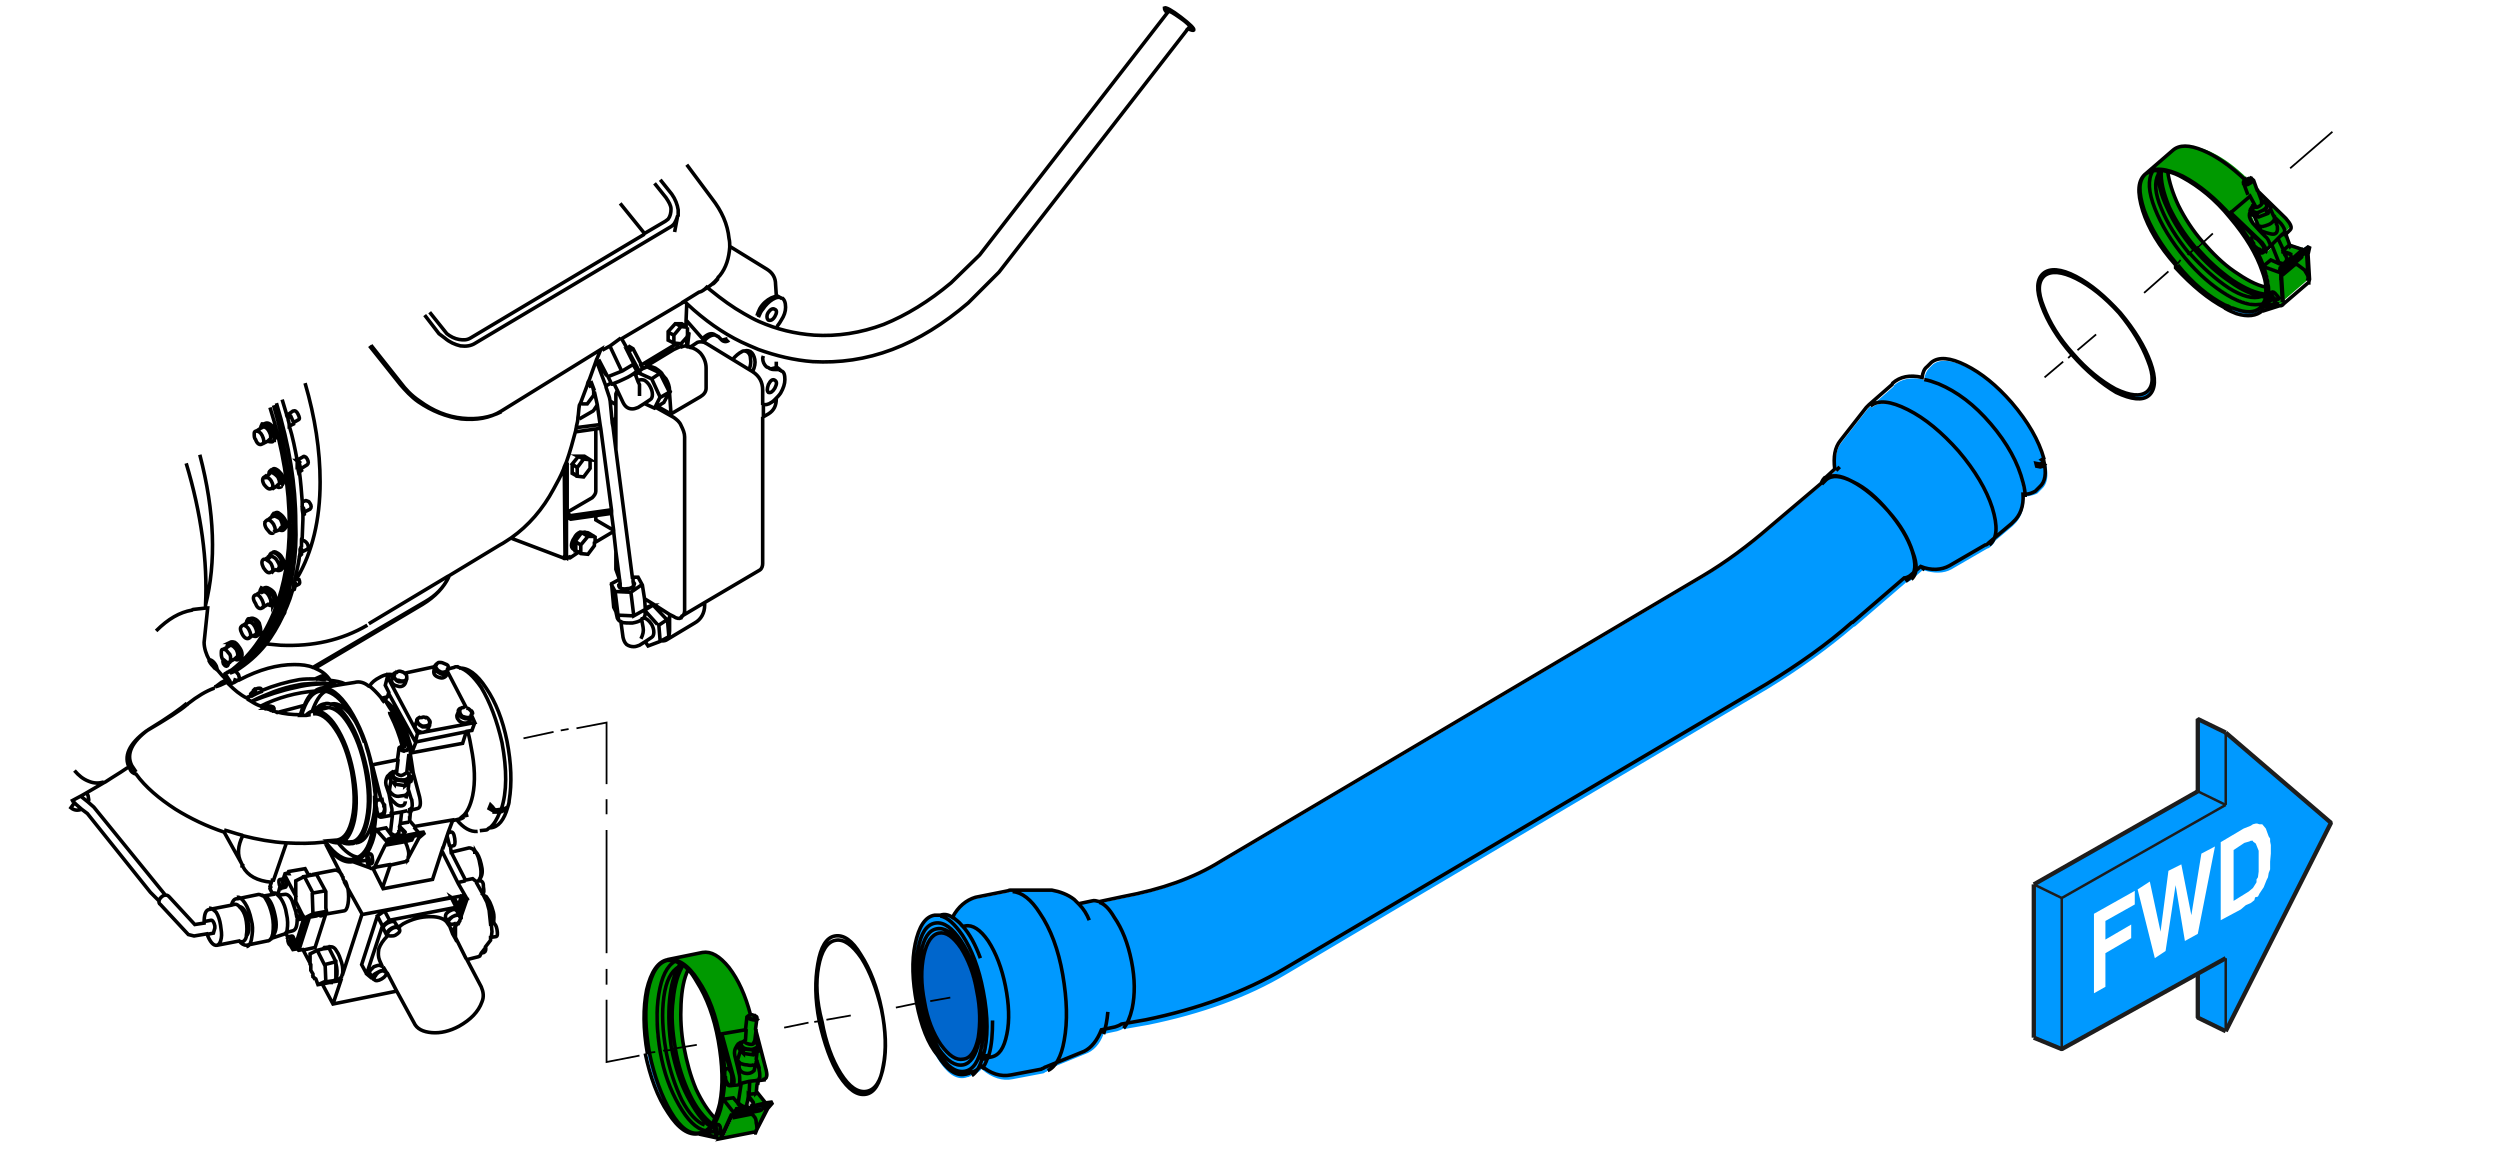 <?xml version="1.0" encoding="utf-8"?>
<!-- Generator: Adobe Illustrator 24.1.2, SVG Export Plug-In . SVG Version: 6.00 Build 0)  -->
<svg version="1.1" id="Ebene_1" xmlns="http://www.w3.org/2000/svg" xmlns:xlink="http://www.w3.org/1999/xlink" x="0px" y="0px"
	 viewBox="0 0 349.1 161" style="enable-background:new 0 0 349.1 161;" xml:space="preserve">
<style type="text/css">
	.st0{fill:#0099FF;}
	.st1{fill:#009900;}
	.st2{fill:#B1B1B1;}
	.st3{fill:#0066CC;}
	.st4{fill:none;stroke:#000000;stroke-width:0.5;stroke-miterlimit:5;}
	.st5{fill:none;stroke:#000000;stroke-width:0.25;stroke-miterlimit:5;}
	.st6{fill:none;stroke:#000000;stroke-width:0.5;stroke-miterlimit:60;}
	.st7{fill:none;stroke:#1D1D1D;stroke-width:0.35;stroke-linejoin:bevel;stroke-miterlimit:4;}
	.st8{fill:none;stroke:#1D1D1D;stroke-width:0.6;stroke-linejoin:bevel;stroke-miterlimit:4;}
</style>
<path class="st0" d="M105.3,158.2h0.1c0.1-0.1,0.2-0.2,0.2-0.5l-0.2,0.5L105.3,158.2 M98,158.3L98,158.3L98,158.3L98,158.3
	 M98.1,158.3c0.1,0,0.1-0.1,0.2-0.1L98.1,158.3L98.1,158.3 M100.1,158.8l-2-0.5H98v0.1l2.3,0.5C100.2,158.9,100.2,158.8,100.1,158.8
	 M101.2,150.5c0-0.1,0-0.2,0-0.2V150.5C101.2,150.4,101.2,150.5,101.2,150.5 M102.1,149.8l-0.2-0.6h-0.3
	C101.8,149.2,101.9,149.4,102.1,149.8 M106.1,155.1l0.2-0.1l0-0.2l-3.5,0.6l-0.2,0.2h-0.1l-0.1,0.1L106.1,155.1 M105.7,157.9
	l1.6-3.1h-0.2l-1.4,2.9c0,0.3-0.1,0.4-0.2,0.5h0.1l0.1,0L105.7,157.9 M104.4,153.7l0.4-0.1l-0.3-0.5L104.4,153.7 M104.5,153
	L104.5,153l0.3,0.5l0.4,0.5c0,0,0-0.1-0.1-0.2L104.5,153 M107.2,154.8l0.6-0.7L103,155l-0.7,0.7h0.1h0.1l0.2-0.2l3.5-0.6l1-0.2
	l-0.2,0.2L107.2,154.8L107.2,154.8 M107.9,154.1l-0.1-0.2l-0.8,0.1l-2.2,0.5l-0.3,0l-1.6,0.2l0.1,0.2L107.9,154.1 M105.9,151
	l-0.1,0.6L105.9,151L105.9,151 M105.8,151c0,0,0.1-0.1,0.2-0.2l-0.4,0.1C105.6,150.9,105.7,151,105.8,151 M105.7,148v0.2l0.1,0.2
	l0.3,0.9v-0.1L105.7,148 M103.7,145.5l0.3-0.2v-0.1l-0.5,0.4l-0.3,0.2l0.6,0.8l1.4,0.1l0.8-0.6l-0.7-0.8l-0.1,0.2l0.3,0.2
	c0.1,0.1,0.1,0.2,0.1,0.3c0,0.2-0.1,0.3-0.4,0.4c-0.2,0.1-0.5,0.2-0.8,0.1c-0.3,0-0.6-0.1-0.8-0.2c-0.3-0.1-0.4-0.3-0.3-0.5
	C103.5,145.6,103.6,145.5,103.7,145.5 M105.8,142.1c0-0.1-0.1-0.2-0.2-0.2v0c0,0.2-0.2,0.3-0.6,0.3c-0.3-0.1-0.5-0.2-0.5-0.4
	c0-0.1,0-0.1,0.1-0.1c-0.1,0-0.2,0.1-0.2,0.1c0,0.3,0.2,0.4,0.7,0.5c0.4,0.1,0.7,0,0.8-0.2V142.1 M100.7,144.4h-0.1l1.4,4.8l0.2,0.6
	l0.1,0.5c0,0.3,0,0.5,0,0.8c0,0.3-0.1,0.4-0.2,0.4c-0.2,0-0.3,0-0.4-0.2c-0.2-0.2-0.3-0.5-0.3-0.9c0-0.1,0-0.1-0.1-0.2
	c0,0.1,0,0.2,0,0.2c0.2,0.8,0.4,1.2,0.8,1.1h0.1c0.4-0.1,0.5-0.5,0.3-1.3L100.7,144.4 M90.4,147.1L90.4,147.1l0.4,0v0
	c-0.6-3.3-0.7-6.2-0.2-8.7c0.5-2.5,1.4-3.9,2.7-4.2c0.3,0,0.7,0,1,0.1c0.2,0.1,0.5,0.2,0.8,0.3c0.1,0.1,0.2,0.2,0.4,0.2
	c0.2,0.2,0.4,0.4,0.7,0.7c0.4,0.4,0.8,1,1.2,1.7c1.4,2.2,2.4,4.9,3,8.2c0.6,3.4,0.7,6.3,0.2,8.8c-0.2,0.8-0.4,1.5-0.7,2.1
	c-0.1,0.3-0.2,0.6-0.4,0.9c-0.1,0.1-0.2,0.2-0.2,0.3c-0.3,0.2-0.5,0.4-0.8,0.6c-0.2,0.1-0.5,0.2-0.7,0.2c-1.3,0.3-2.7-0.7-4-2.9
	c-1.4-2.1-2.4-4.9-3-8.2L90.4,147.1c0.6,3.4,1.7,6.1,3.2,8.4c1.4,2.2,2.9,3.2,4.3,2.9c0.1,0,0.1,0,0.2,0v0l0.3-0.1
	c0.6-0.2,1.1-0.6,1.5-1.3c0.4-0.7,0.8-1.7,1-2.8c0.2-1.1,0.4-2.4,0.4-3.6c0,0-0.1,0-0.1,0l0.1-0.2v0c0-0.2,0-0.4,0-0.5
	c-0.1-1.4-0.2-2.9-0.6-4.5c-0.6-3.4-1.6-6.1-3.1-8.3c-1.4-2.2-2.9-3.1-4.3-2.9h0c-1.4,0.2-2.4,1.7-3,4.2
	C89.7,140.7,89.8,143.7,90.4,147.1 M137,147L137,147L137,147L137,147l-0.2,0.4v0l0.3,0.6l0.7-0.1l0.1-0.2l-0.1-0.2l-0.6,0.1h0
	L137,147 M141.3,124.5c-0.1,0-0.1,0-0.2,0c-0.1,0-0.2,0-0.3,0.1l-4.5,0.9c-1.4,0.3-2.4,1.2-3.2,2.8c0.4,0.3,0.8,0.6,1.2,1.1
	c0,0,0.1,0.1,0.1,0.1l0.5-0.1c1-0.2,2.1,0.5,3.2,2.1c1.1,1.7,1.9,3.8,2.4,6.3c0.5,2.5,0.6,4.8,0.2,6.7c-0.4,2-1.1,3.1-2.2,3.2
	l-0.5,0.1c-0.2,0.6-0.5,1.2-0.8,1.6c1.3,1.1,2.8,1.6,4.2,1.3l4.2-0.8c0.1,0,0.3-0.1,0.4-0.2c0.1,0,0.2-0.1,0.2-0.1
	c1.1-0.5,1.9-1.9,2.3-4.2c0.5-2.7,0.4-5.7-0.2-9.2c-0.6-3.5-1.7-6.4-3.2-8.6C143.8,125.5,142.6,124.5,141.3,124.5 M154.1,144.4
	c0.3-0.9,0.5-1.9,0.6-3.1C154.6,142.5,154.4,143.5,154.1,144.4l1.9-0.4c0.3-0.1,0.6-0.2,0.9-0.4c0.5-0.5,0.9-1.4,1.2-2.8
	c0.4-1.9,0.4-4.1-0.1-6.6c-0.5-2.5-1.3-4.5-2.4-6.1c-0.7-1.1-1.4-1.8-2.1-2.1c-0.3-0.1-0.7-0.2-1-0.1l-1.9,0.4
	c0.6,0.6,1.1,1.4,1.4,2.2c-0.3-0.8-0.8-1.6-1.4-2.2c-0.2-0.2-0.3-0.4-0.6-0.6c-1-0.7-2-1.1-3.1-1.3h-5.7c1.3,0.1,2.5,1.1,3.8,3
	c1.5,2.3,2.6,5.2,3.2,8.6c0.7,3.5,0.8,6.5,0.2,9.2c-0.4,2.3-1.2,3.7-2.3,4.2l5.4-2.2C152.7,146.8,153.6,145.8,154.1,144.4
	 M131.3,127.8c-0.1,0-0.1,0-0.2,0c-0.2,0-0.4,0-0.6,0h0c-1.3,0.2-2.2,1.6-2.7,4c-0.5,2.4-0.4,5.1,0.2,8.3c0.6,3.1,1.6,5.7,2.9,7.7
	c1.3,2.1,2.6,3,3.9,2.7c0.1,0,0.2-0.1,0.4-0.1c0.1,0,0.2-0.1,0.2-0.1c0.1,0,0.1,0,0.2-0.1c0.6-0.4,1.1-1.2,1.4-2.2l-0.3-0.6v0
	l0.1-0.4v0h0.1v0l0.3,0.5h0c0.7-2.5,0.7-5.5,0-9.1c-0.6-3.2-1.6-5.8-2.9-7.8C133.4,128.9,132.3,128,131.3,127.8 M128.2,132.5
	c0.4-2.2,1.2-3.4,2.4-3.6c1.2-0.2,2.4,0.6,3.6,2.5c1.2,1.9,2.1,4.2,2.7,7c0.6,2.9,0.6,5.4,0.2,7.6c-0.5,2.2-1.3,3.4-2.4,3.6
	c-1.2,0.2-2.3-0.6-3.6-2.5c-1.2-1.8-2.1-4.2-2.7-7v0C127.9,137.2,127.8,134.7,128.2,132.5 M130.8,129.7c-1.1,0.2-1.8,1.3-2.2,3.3
	c-0.4,2-0.3,4.4,0.2,7l0.3,0v-0.1c-0.5-2.4-0.5-4.6-0.1-6.4c0.4-1.8,1.1-2.9,2.1-3.1c1-0.2,2,0.5,3.1,2.1c1,1.6,1.8,3.6,2.2,6
	c0.5,2.4,0.5,4.6,0.2,6.5c-0.4,1.9-1.1,2.9-2.1,3c-1,0.2-2-0.5-3.1-2c-1-1.6-1.8-3.6-2.2-6l-0.3,0c0.5,2.6,1.3,4.8,2.4,6.5
	c1.1,1.7,2.2,2.5,3.4,2.2c1-0.2,1.8-1.3,2.2-3.3c0.4-2,0.3-4.4-0.2-7c-0.5-2.6-1.3-4.8-2.4-6.5C133,130.2,131.8,129.4,130.8,129.7
	 M128.6,133c0.4-2,1.1-3.1,2.2-3.3c1.1-0.2,2.2,0.5,3.3,2.2c1.1,1.7,1.9,3.9,2.4,6.5c0.5,2.6,0.6,5,0.2,7c-0.4,2-1.2,3.1-2.2,3.3
	c-1.1,0.2-2.2-0.5-3.4-2.2c-1.1-1.7-1.9-3.9-2.4-6.5l-0.4,0.1c0.6,2.8,1.5,5.2,2.7,7c1.2,1.9,2.4,2.7,3.6,2.5c1.2-0.2,2-1.4,2.4-3.6
	c0.4-2.2,0.4-4.7-0.2-7.6c-0.6-2.8-1.5-5.2-2.7-7c-1.2-1.8-2.4-2.7-3.6-2.5c-1.2,0.2-2,1.4-2.4,3.6c-0.4,2.2-0.4,4.7,0.2,7.6v0
	l0.4-0.1C128.2,137.3,128.2,135,128.6,133 M133,128.1c-0.6-0.4-1.1-0.5-1.7-0.3c1,0.2,2,1.1,3.1,2.7c1.3,2,2.3,4.6,2.9,7.8
	c0.7,3.6,0.7,6.7,0,9.1l0.6-0.1l0.2-0.1c0.4-1.4,0.5-3,0.5-4.8c0,1.8-0.1,3.4-0.5,4.8l-0.2,0.1l0.1,0.2l-0.1,0.2l-0.7,0.1
	c-0.4,1.1-0.9,1.8-1.4,2.2c0.6-0.1,1.1-0.4,1.4-0.9c0.3-0.4,0.6-0.9,0.8-1.6l0.5-0.1c1.1-0.2,1.8-1.2,2.2-3.2
	c0.4-1.9,0.3-4.2-0.2-6.7c-0.5-2.5-1.3-4.6-2.4-6.3c-1.1-1.6-2.2-2.3-3.2-2.1l-0.5,0.1c1,1.1,1.8,2.6,2.5,4.5
	c-0.7-1.9-1.5-3.4-2.5-4.5c0,0-0.1,0-0.1-0.1C133.8,128.7,133.4,128.4,133,128.1 M284.8,64.7l-0.5-0.1l0.1,0.4l0.5,0.1l0.4-0.1
	l0.4-0.4l-0.3-0.2l-0.2,0.2L284.8,64.7 M258.8,67.4c-1.7-0.9-3-1-3.8-0.3l-0.6,0.6l-7.2,6.1c-3,2.6-6.1,4.8-9.3,6.8l-67.4,39.9
	c-3.7,2.2-8.2,3.9-13.6,4.9l-3.3,0.7c0.7,0.2,1.4,0.9,2.1,2.1c1.1,1.6,1.9,3.6,2.4,6.1c0.5,2.5,0.5,4.7,0.1,6.6
	c-0.3,1.3-0.7,2.2-1.2,2.8l3.4-0.6c7.3-1.5,13.8-3.8,19.3-7.1L247,96.1c4.4-2.7,8.4-5.6,11.9-8.6h0.1l7.2-6.2l0.6-0.5
	c0.8-0.7,0.9-1.9,0.3-3.8c-0.6-1.8-1.7-3.6-3.3-5.5C262.2,69.6,260.5,68.2,258.8,67.4 M261.1,56.8l-0.3,0.3l-3.6,4.6
	c-0.8,1-1,2.3-0.8,4l0.5-0.5l-0.5,0.5l-1.4,1.2c0.8-0.7,2-0.6,3.7,0.3c1.7,0.9,3.4,2.3,5.1,4.2c1.7,1.9,2.8,3.8,3.4,5.7
	c0.6,1.8,0.5,3.1-0.2,3.8l1.5-1.3l0.4-0.4l-0.4,0.4c1.6,0.5,2.9,0.5,4-0.1l5-2.9c0.1,0,0.3-0.1,0.4-0.2l0.1-0.1
	c1.1-0.9,1.2-2.7,0.4-5.2c-0.8-2.6-2.4-5.2-4.7-7.9c-2.4-2.7-4.8-4.6-7.1-5.8c-2.4-1.2-4.1-1.4-5.2-0.5h0
	C261.1,56.7,261.1,56.7,261.1,56.8 M270.6,53.6c-0.7-0.3-1.4-0.5-2-0.6c-1.7-0.4-3.1-0.1-4.1,0.8l-0.1,0.2l-3.2,2.8
	c1.1-0.9,2.8-0.7,5.2,0.5c2.4,1.2,4.8,3.2,7.1,5.8c2.3,2.7,3.9,5.4,4.7,7.9c0.8,2.6,0.7,4.3-0.4,5.2l3.2-2.7l0.2-0.2
	c1-0.9,1.5-2.2,1.4-3.9c0-0.6-0.1-1.3-0.3-2c-0.6-2.7-2.1-5.5-4.5-8.2C275.7,56.5,273.2,54.6,270.6,53.6 M269.4,51.4
	c-0.4,0.4-0.6,0.9-0.7,1.5c0.6,0.1,1.2,0.3,2,0.6c2.6,1.1,5,2.9,7.3,5.6c2.3,2.7,3.8,5.4,4.5,8.2c0.2,0.7,0.3,1.4,0.3,2h0.4
	c0.5-0.1,0.9-0.2,1.3-0.4l0.6-0.6c0.8-0.7,1-1.9,0.6-3.6l-0.4,0.4l-0.4,0.1l-0.5-0.1l-0.1-0.4l0.5,0.1l0.3-0.1l0.2-0.2l0.3-0.2
	c-0.7-2.5-2.1-5.1-4.5-7.8c-2.1-2.4-4.2-4.1-6.4-5.2c-2.2-1.1-3.8-1.2-4.8-0.4L269.4,51.4 M254.9,66.9c-0.3,0.3-0.4,0.5-0.5,0.8
	l0.6-0.6c0.8-0.7,2-0.6,3.8,0.3c1.7,0.8,3.4,2.2,4.9,4.1c1.6,1.9,2.7,3.7,3.3,5.5c0.6,1.8,0.5,3.1-0.3,3.8l-0.6,0.5
	c0.2,0,0.5-0.1,0.8-0.3h0c0.8-0.7,0.9-2,0.2-3.8c-0.6-1.9-1.7-3.8-3.4-5.7c-1.7-1.9-3.4-3.3-5.1-4.2c-1.7-0.9-2.9-1-3.7-0.3v0.1
	H254.9 M300.1,55.1c0.9-0.8,1-2.3,0.2-4.6c-0.8-2.2-2.2-4.5-4.2-6.9c-2.1-2.3-4.1-4-6.2-5.1c-2.1-1.1-3.6-1.3-4.6-0.4
	c-0.9,0.8-1,2.3-0.2,4.5c0.8,2.2,2.2,4.5,4.2,6.8l0.1,0.1c2,2.4,4.1,4.1,6.2,5.2C297.7,55.7,299.2,55.9,300.1,55.1 M299.9,50.3
	c0.8,2.1,0.8,3.6-0.1,4.4c-0.9,0.8-2.3,0.6-4.4-0.4c-2-1.1-4-2.7-5.9-4.9c-2-2.2-3.3-4.4-4.1-6.5c-0.8-2.1-0.8-3.6,0.1-4.4
	c0.9-0.8,2.3-0.6,4.4,0.4c2,1,4,2.6,6,4.8C297.8,46,299.2,48.2,299.9,50.3 M315,34.6c0,0-0.1-0.1-0.1-0.2h0
	C314.8,34.5,314.9,34.6,315,34.6 M315.2,33.4l-0.5-0.4l-0.2,0.2C314.6,33.2,314.8,33.2,315.2,33.4 M314.6,25.1L314.6,25.1
	c-0.1-0.2-0.2-0.2-0.4-0.2c0.1,0,0.1,0.1,0.2,0.1c0.1,0.2,0,0.3-0.4,0.5c-0.4,0.2-0.6,0.2-0.6,0c0-0.1,0-0.2,0-0.2l0,0
	c-0.1,0.1-0.2,0.3-0.1,0.4c0,0,0,0.1,0,0.1c0.1,0.1,0.1,0.1,0.2,0.1c0.2,0,0.4,0,0.5-0.1C314.5,25.4,314.7,25.3,314.6,25.1
	 M315.9,42.9l0.1,0.1l2.2-0.7c-0.1,0-0.2-0.1-0.2-0.1L315.9,42.9L315.9,42.9 M318.6,38.7l0-0.2v-0.1l-0.1,0.1l0.2,3.4
	c0,0.2,0,0.3,0,0.3l0.1-0.3L318.6,38.7 M315.9,37.9c0.3,0.8,0.5,1.6,0.5,2.2c0,0.3,0,0.7,0,1c0,0.1,0,0.3,0,0.4
	c-0.1,0.3-0.2,0.6-0.4,0.9c-0.1,0.2-0.2,0.4-0.4,0.6c-0.8,0.7-2,0.7-3.6,0.1c-0.2-0.1-0.4-0.1-0.5-0.1l-0.1-0.1
	c-0.2-0.1-0.3-0.2-0.4-0.2c-0.1,0-0.2-0.1-0.3-0.1c-2.3-1.2-4.5-3-6.6-5.6l-0.2,0.2c2.2,2.6,4.5,4.5,6.9,5.6c0,0,0,0.1,0.1,0.1
	c0.5,0.3,1,0.5,1.5,0.7c1.6,0.5,2.8,0.4,3.6-0.4l0.1-0.1c0.6-0.5,0.8-1.2,0.8-2.2c0-0.8-0.2-1.8-0.5-2.8c-0.3-1.1-0.8-2.3-1.5-3.4
	l0-0.1l0-0.1c0,0-0.1,0-0.1-0.1c-0.8-1.3-1.7-2.7-2.9-4c-2.2-2.6-4.5-4.5-6.9-5.7c-2.3-1.1-4-1.3-5.1-0.4c0,0-0.1,0-0.1,0
	c-1.1,0.9-1.3,2.6-0.5,5.2c0.8,2.5,2.3,5.1,4.6,7.6v0.1l0.2-0.2l-0.1-0.1c-2.2-2.6-3.7-5.1-4.5-7.5c-0.8-2.5-0.8-4.1,0.2-5
	c0.3-0.2,0.6-0.3,0.9-0.4c0.2-0.1,0.5-0.1,0.8-0.1c0.1,0,0.3,0,0.5,0c0.3,0,0.6,0.1,0.9,0.2c0.6,0.1,1.3,0.4,2,0.8
	c2.2,1.2,4.5,3,6.6,5.6C313.6,33,315.1,35.5,315.9,37.9 M318.3,36.8c0.2,0,0.3,0,0.4,0.1C318.6,36.8,318.4,36.7,318.3,36.8l-0.1-0.1
	l-0.1,0.1L318.3,36.8 M318.9,35.2l0.2,0.5l0.4-0.2L318.9,35.2 M319.5,35.4l0.5,0.2l0,0v0l-0.3-0.2l-0.9-0.3v0.1L319.5,35.4
	 M322.2,39.2L322.2,39.2c0.1-0.2,0.1-0.3,0.1-0.5v0.2L322.2,39.2 M321.3,36.1l0.1-0.1l0-0.2l-2.8,2.4l-0.1,0.2v0.1v0.1L321.3,36.1
	 M322.2,35.3l-0.1,0.1l0.2,3.3c0,0.2,0,0.3,0,0.5l0-0.1l0.1-0.4L322.2,35.3 M322.4,34.4l-0.2-0.1l-0.6,0.4l-1.8,1.6l-0.2,0.2l-1.2,1
	l0.1,0.1L322.4,34.4 M322.2,35.3l0.2-0.9l-3.8,3.1l-0.1,0.9v0.1l0.1-0.1v-0.1l0.1-0.2l2.8-2.4l0.8-0.6l-0.1,0.3L322.2,35.3
	L322.2,35.3 M319.1,32.5l-0.1,0.1l0.3,0.6L319.1,32.5 M319,32.6c0-0.1,0-0.1,0-0.1l-0.4,0.2h0.2L319,32.6 M317.4,30.1l0.1,0.1
	l0.2,0.2l0.6,0.5L317.4,30.1 M317.5,30.4c0,0.1,0,0.1,0,0.2l0.1-0.1l-0.2-0.2V30.4 M315.9,28.1l0.3,0.1c0.2,0.1,0.3,0.2,0.4,0.2
	c0.1,0.4-0.1,0.7-0.8,1c-0.3,0.1-0.6,0.2-0.8,0.2c-0.2,0-0.4-0.1-0.5-0.3c-0.1-0.1-0.1-0.2,0-0.4l0.2-0.3v-0.2l-0.4,0.6l-0.1,0.3
	l0.9,0.3l1.4-0.6l0.4-0.8l-0.9-0.4l-0.1,0.1L315.9,28.1z"/>
<path class="st1" d="M98.1,158.3l2,0.5c-0.2-0.2-0.3-0.5-0.3-0.9l-1.5,0.2C98.2,158.2,98.1,158.3,98.1,158.3 M99.8,157.8
	c0-0.3,0-0.6,0-0.9c-0.4,0.7-0.9,1.1-1.5,1.3l1.5-0.2C99.8,157.9,99.8,157.9,99.8,157.8 M95.5,146.2l-1.2,0.2c0.4,2.4,1.1,4.5,2,6.4
	c0.9,1.9,2,3.3,3.2,4.2c0.2-0.3,0.3-0.6,0.4-0.9c-1-1-1.9-2.4-2.7-4.1C96.4,150.2,95.8,148.3,95.5,146.2 M94.3,146.4l-0.5,0.1
	c0.5,2.5,1.2,4.7,2.2,6.6c1,1.9,2,3.4,3.2,4.2c0.1-0.2,0.2-0.3,0.2-0.3c-1.2-0.8-2.2-2.2-3.2-4.2C95.4,151,94.7,148.8,94.3,146.4
	 M101.6,149.2c-0.2,0-0.3,0.2-0.3,0.5c0,0.1,0,0.3,0,0.5v0c0,0.1,0,0.1,0.1,0.2c0,0.4,0.1,0.6,0.3,0.9c0.1,0.2,0.2,0.2,0.4,0.2
	c0.1,0,0.2-0.2,0.2-0.4c0-0.2,0-0.5,0-0.8l-0.1-0.5C101.9,149.4,101.8,149.2,101.6,149.2L101.6,149.2 M105.3,155.9
	c-0.1-0.2-0.3-0.3-0.5-0.3l-2.5,0.5l-1.3,2.8l-0.1,0.1l-0.1,0.1l4.6-0.9l0.2,0l0.2-0.5c0-0.2,0-0.5-0.1-0.9
	C105.6,156.4,105.5,156.1,105.3,155.9 M104,154.6c-0.4-0.1-0.7-0.2-0.9-0.5l-0.1-0.2l-0.6-0.7l-1.4,0.2l1.4,1.8h0.1l0.4-0.5l1.6-0.2
	C104.3,154.6,104.2,154.6,104,154.6 M107.3,154.6l-1,0.2l0,0.2l-0.2,0.1l-3.6,0.7l-0.1,0.2l2.5-0.5c0.2,0,0.3,0.1,0.5,0.3
	c0.2,0.2,0.3,0.5,0.3,0.9c0.1,0.4,0.1,0.7,0.1,0.9l1.4-2.9L107.3,154.6 M107,154.1l-1.2-1.5l-0.1,0.1l-1.1,0.1l-0.1,0.2l0.6,0.8
	c0.1,0.1,0.1,0.2,0.1,0.2c0,0.2-0.2,0.4-0.4,0.5L107,154.1 M104.7,151l-1.2,0.3l-0.4,2.6l0.1,0.1c0.2,0.2,0.3,0.3,0.6,0.4
	c0.2,0.1,0.4,0,0.4-0.1c0.1-0.1,0.2-0.2,0.1-0.3l0.1-0.4l0.1-0.6V153l0.1-0.2L104.7,151 M105.6,150.9l-0.9,0.1l-0.1,1.9l1.1-0.1
	l0.1-1.1l0.1-0.6h-0.1C105.7,151,105.6,150.9,105.6,150.9 M103.4,151.3l-0.2,0c-0.1,0.1-0.1,0.1-0.2,0.1l-1,0.1H102
	c-0.3,0-0.6-0.4-0.8-1.1c0,1.3-0.2,2.5-0.4,3.6c-0.3,1.1-0.6,2.1-1,2.8c0,0.3,0,0.6,0,0.9c0,0.1,0,0.1,0,0.1
	c0.1,0.3,0.2,0.6,0.3,0.9c0,0,0.1,0.1,0.2,0.1c0.1,0.1,0.2,0.1,0.3,0.1c0.1,0,0.2-0.1,0.3-0.2l1.4-3.1h0.1l0.7-0.7l-0.1-0.2
	l-0.4,0.5h-0.1l-1.4-1.8l1.4-0.2l0.6,0.7h0.1L103.4,151.3 M100.1,157.8c-0.1-0.5-0.1-0.8,0.1-0.8c0.2,0,0.4,0.2,0.4,0.6
	c0.1,0.4,0.1,0.6-0.1,0.7C100.3,158.4,100.1,158.2,100.1,157.8 M100.2,157.1c-0.2,0-0.2,0.2-0.1,0.8c0.1,0.4,0.2,0.6,0.4,0.5
	c0.2-0.1,0.2-0.3,0.1-0.7C100.5,157.2,100.4,157,100.2,157.1 M103.8,146.5l0,0.6l1.4,0.2v-0.6L103.8,146.5 M103.4,148.6
	c-0.1-0.1-0.1-0.1-0.2-0.2l-0.1,0.6c0.2,0.6,0.6,0.9,1.2,0.9c0.3,0,0.6-0.1,0.9-0.4l0.2-0.9c-0.1,0-0.1,0.1-0.2,0.2
	c-0.3,0.1-0.6,0.1-0.9,0C104,148.8,103.7,148.7,103.4,148.6 M103.2,145.7l-0.1,0.6l0.3,0.4l0.4,0.4l0-0.6L103.2,145.7 M105.7,148.2
	l-0.1,0.1c0,0.1,0,0.2-0.1,0.3l-0.2,0.9c-0.2,0.2-0.5,0.4-0.9,0.4c-0.7,0-1.1-0.3-1.2-0.9h-0.1l0.2,0.9c0.1,0.4,0.1,0.8,0.1,1.1
	c0,0.2-0.1,0.3-0.1,0.4l0.2,0l1.2-0.3l0.9-0.1l0.4-0.1c0-0.1,0.1-0.2,0.1-0.4c0.1-0.3,0.1-0.6-0.1-1l0-0.2l-0.3-0.9L105.7,148.2
	 M105.8,146.9l0.2-0.1l0.1-0.7l-0.8,0.6v0.6L105.8,146.9 M105.8,147.1V147l0,0l-0.6,0.4l-1.4-0.2l-0.4-0.4l-0.4,1.3
	c0,0.1,0.1,0.2,0.2,0.3c0.1,0.1,0.1,0.1,0.2,0.2c0.3,0.1,0.6,0.2,0.9,0.2c0.4,0.1,0.7,0.1,0.9,0c0.1-0.1,0.2-0.1,0.2-0.2
	c0.1-0.1,0.1-0.2,0.1-0.3l0.1-0.1V148L105.8,147.1 M105.6,143.7l-0.2,1.6l0.7,0.8l-0.1,0.7l-0.2,0.1l0,0v0.1l-0.1,0.9l0.4,1.2v0.1
	l0,0.2c0.1,0.4,0.1,0.7,0.1,1c-0.1,0.1-0.1,0.2-0.1,0.4c-0.1,0.1-0.1,0.2-0.2,0.2h0.1l0.1,0l0.8-0.1v-0.1c0.4-0.1,0.5-0.7,0.2-1.6
	L105.6,143.7 M103.5,145.5L103.5,145.5c-0.3,0-0.6,0.2-0.8,0.6c-0.2,0.3-0.2,0.8-0.2,1.2l0.4,1.6h0.1l0.1-0.6
	c-0.1-0.1-0.2-0.2-0.2-0.3l0.4-1.3l-0.3-0.4l0.1-0.6L103.5,145.5 M103.5,145.5L103.5,145.5l0.6-0.4l0.1-1.5l-3.5,0.6l1.6,5.9
	c0.2,0.8,0.1,1.3-0.3,1.3l1-0.1c0.1,0,0.1,0,0.2-0.1c0.1-0.1,0.1-0.2,0.1-0.4c0-0.4,0-0.8-0.1-1.1l-0.2-0.9l-0.4-1.6
	c-0.1-0.5,0-0.9,0.2-1.2C103,145.7,103.2,145.5,103.5,145.5 M104,145.4v-0.1l-0.3,0.2c-0.2,0-0.2,0.1-0.2,0.3c0,0.2,0.1,0.3,0.3,0.5
	c0.2,0.1,0.4,0.2,0.8,0.2c0.3,0.1,0.6,0,0.8-0.1c0.2-0.1,0.4-0.2,0.4-0.4c0-0.1,0-0.2-0.1-0.3l-0.3-0.2v0c0,0.2-0.2,0.3-0.7,0.3
	C104.2,145.8,104,145.6,104,145.4 M105,142.4c-0.4-0.1-0.7-0.2-0.7-0.5l-0.2,1.8l-0.1,1.5v0.1v0.1c0,0.2,0.2,0.4,0.6,0.4
	c0.5,0,0.7-0.1,0.7-0.3v0l0.1-0.2l0.2-1.6l0.2-1.5C105.7,142.4,105.5,142.5,105,142.4 M105.6,142L105.6,142l-0.1-0.1l-0.1,0
	c-0.1,0-0.2-0.1-0.3-0.1c-0.1,0-0.2,0-0.2,0c-0.1,0-0.2,0-0.2,0.1c0,0-0.1,0.1-0.1,0.1c0,0.2,0.2,0.3,0.5,0.4
	C105.4,142.3,105.6,142.2,105.6,142 M93.5,139.5c0.2-1.9,0.6-3.5,1.3-4.6c-1.1,0.6-1.8,2-2.1,4.2c-0.3,2.2-0.2,4.7,0.3,7.5l0.8-0.1
	C93.3,144,93.2,141.7,93.5,139.5 M93.3,134c1.4-0.2,2.9,0.7,4.3,2.9c1.5,2.2,2.5,4.9,3.1,8.3c0.3,1.6,0.5,3.1,0.6,4.5
	c0-0.3,0.1-0.5,0.3-0.5h0.1h0.3l-1.4-4.8h0.1l3.5-0.6l0.2-1.8c0.1-0.1,0.1-0.1,0.2-0.1c0-0.1,0.1-0.1,0.2-0.1
	c-0.7-2.7-1.7-4.9-3-6.6c-1.3-1.6-2.5-2.4-3.7-2.1L93.3,134 M96.1,135.4c-0.3-0.3-0.5-0.5-0.7-0.7c-0.8,1.2-1.3,2.9-1.5,5
	c-0.2,2.1-0.1,4.4,0.3,6.8l1.2-0.2c-0.4-2.1-0.5-4.1-0.4-6.1C95.2,138.2,95.5,136.6,96.1,135.4 M95.4,134.7c-0.2,0-0.3-0.1-0.4-0.2
	c-0.1,0.1-0.2,0.3-0.2,0.5c-0.7,1.1-1.1,2.6-1.3,4.6c-0.2,2.2-0.1,4.5,0.3,7l0.5-0.1c-0.4-2.4-0.6-4.6-0.3-6.8
	C94.1,137.6,94.6,135.9,95.4,134.7 M91.9,138.8c-0.4,2.4-0.3,5.1,0.2,8.1c0.5,2.9,1.4,5.3,2.6,7.4c1.2,2.1,2.4,3.3,3.7,3.6
	c0.2-0.1,0.5-0.3,0.8-0.6c-1.2-0.9-2.3-2.3-3.2-4.2c-1-1.9-1.7-4.1-2.2-6.6l-0.8,0.1c0,0,0,0.1,0,0.1c0.5,2.6,1.3,4.9,2.2,6.8
	c1,1.9,2.1,3.1,3.2,3.5c-1.1-0.4-2.2-1.6-3.2-3.5c-1-1.9-1.7-4.2-2.2-6.8c0,0,0-0.1,0-0.1l-0.4,0l0.4,0c-0.5-2.8-0.6-5.2-0.3-7.5
	c0.3-2.3,1-3.7,2.1-4.2c0.1-0.2,0.2-0.4,0.2-0.5c-0.3-0.1-0.5-0.2-0.8-0.3C93.1,134.8,92.3,136.4,91.9,138.8 M90.7,147.1l0.8-0.1
	L90.7,147.1c0.6,3.3,1.6,6.1,3,8.2c1.4,2.2,2.7,3.2,4,2.9c0.2,0,0.4-0.1,0.7-0.2c-1.3-0.4-2.5-1.6-3.7-3.6c-1.2-2.1-2.1-4.5-2.6-7.4
	c-0.6-3-0.7-5.7-0.2-8.1c0.4-2.4,1.2-3.9,2.3-4.6c-0.3-0.1-0.7-0.1-1-0.1c-1.3,0.3-2.2,1.7-2.7,4.2
	C90.1,140.8,90.1,143.7,90.7,147.1L90.7,147.1 M305.7,35.4L305.7,35.4c1.8,2.1,3.6,3.7,5.5,4.8c1.9,1.2,3.4,1.6,4.6,1.2
	c-1.3-0.2-2.7-0.9-4.2-2c-1.8-1.2-3.5-2.7-5.1-4.6L305.7,35.4 M314.7,34.5c0-0.1-0.1-0.1-0.1-0.2L314.7,34.5L314.7,34.5 M300.9,29.1
	c-0.9-2.3-1-4-0.3-5.2c-0.3,0.1-0.6,0.2-0.9,0.4c-1,0.9-1.1,2.5-0.2,5c0.8,2.4,2.3,4.9,4.5,7.5l0.1,0.1l0.5-0.6l-0.5,0.6
	c2.1,2.5,4.3,4.4,6.6,5.6c0.1,0.1,0.2,0.1,0.3,0.1c0.1,0.1,0.2,0.2,0.4,0.2l0.1,0.1c0.2,0,0.3,0.1,0.5,0.1c1.5,0.6,2.7,0.6,3.6-0.1
	c0.2-0.2,0.3-0.4,0.4-0.6c-1.3,0.4-2.9-0.1-5-1.2c-2-1.2-4-2.9-5.9-5.2C303.2,33.6,301.8,31.3,300.9,29.1 M302.6,29
	c-0.8-1.7-1.2-3.3-1.2-4.6c-0.6,1.1-0.5,2.7,0.4,4.8c0.8,2,2.1,4.1,3.9,6.3l0.7-0.6C304.8,32.9,303.5,31,302.6,29 M315.5,33.9
	l-0.4-0.4c-0.3-0.2-0.6-0.3-0.6-0.2h-0.1c-0.2,0.2-0.1,0.5,0.2,0.9c0,0.1,0,0.1,0,0.2c0,0,0.1,0.1,0.1,0.1h0
	c0.1,0.1,0.1,0.1,0.1,0.2c0.2,0.2,0.3,0.3,0.5,0.3c0.2,0.1,0.4,0.1,0.5,0.1C316.2,34.8,316.1,34.4,315.5,33.9 M314.1,29.5l0.1-0.3
	c-0.3,0.2-0.4,0.4-0.4,0.8c0,0.4,0.2,0.8,0.5,1.1l1.1,1.2l0.1-0.1l-0.2-0.5c-0.2,0-0.3-0.1-0.3-0.2l-0.5-1.2v-0.1l-0.2-0.1
	L314.1,29.5 M307.6,33.8L307.6,33.8c-1.4-1.6-2.5-3.3-3.4-5.1c-0.8-1.7-1.3-3.3-1.5-4.7c-0.3-0.1-0.6-0.2-0.9-0.2
	c-0.1,1.5,0.3,3.1,1.1,5.1c0.9,1.9,2.1,3.8,3.7,5.7L307.6,33.8 M313.8,24.9c-0.1,0.1-0.2,0.1-0.2,0.2c0,0-0.1,0-0.1,0.1
	c-0.1,0.1-0.1,0.2,0,0.2c0,0.2,0.2,0.2,0.6,0c0.3-0.2,0.5-0.3,0.4-0.5c-0.1-0.1-0.1-0.1-0.2-0.1C314.1,24.8,314,24.8,313.8,24.9
	 M316.5,41.1c0-0.3,0-0.7,0-1c-1.4-0.3-2.9-1.1-4.4-2.2c-1.6-1.1-3-2.5-4.4-4.1l-0.9,0.8c1.6,1.9,3.3,3.4,5,4.6
	C313.5,40.3,315.1,40.9,316.5,41.1 M318,42.3c-0.2-0.1-0.4-0.3-0.6-0.6l-1.5,1.2L318,42.3 M315.8,41.4c0.2,0,0.5,0.1,0.6,0.1
	c0-0.2,0-0.3,0-0.4c-1.4-0.1-3-0.8-4.8-2c-1.7-1.2-3.4-2.7-5-4.6l-0.3,0.3c1.6,1.9,3.3,3.4,5.1,4.6
	C313.1,40.5,314.5,41.2,315.8,41.4 M316.4,41.5c-0.2,0-0.4-0.1-0.6-0.1c-1.2,0.4-2.7,0-4.6-1.2c-1.8-1.2-3.6-2.8-5.4-4.8l-0.1-0.1
	l-0.2,0.2l0.2-0.2c-1.8-2.2-3.1-4.3-3.9-6.3c-0.9-2.1-1-3.7-0.4-4.8c0-0.2,0-0.3,0-0.6c-0.3,0-0.6,0-0.8,0.1
	c-0.7,1.2-0.6,2.9,0.3,5.2c0.9,2.3,2.3,4.6,4.2,6.9c1.9,2.3,3.9,4,5.9,5.2c2,1.2,3.7,1.6,5,1.2C316.2,42.1,316.3,41.8,316.4,41.5
	 M317.4,41.7c-0.1,0-0.1-0.1-0.2-0.1c-0.2-0.3-0.4-0.6-0.5-0.9c0,1-0.3,1.7-0.8,2.2h0L317.4,41.7 M319.3,36.6
	c-0.1,0-0.2,0.1-0.2,0.1h-0.1c0,0-0.1,0-0.1,0.1h-0.1c-0.1,0-0.3,0-0.4-0.1l-0.2-0.1l-0.9-0.4l-1.1,0.9l2.2,0.8h0.1V38l0.1-0.6
	l1.2-1C319.5,36.5,319.4,36.5,319.3,36.6 M320,35.7l-0.5-0.2l-0.4,0.2l0.2,0.4c0,0.1,0,0.2,0,0.4c-0.1,0.1-0.2,0.2-0.3,0.3
	c0.1-0.1,0.2-0.1,0.2-0.1c0.1-0.1,0.2-0.1,0.4-0.2l0.2-0.2c0,0,0-0.1,0-0.1C320.1,36,320.1,35.9,320,35.7L320,35.7 M322.3,38.7
	c-0.1-0.2-0.2-0.5-0.5-0.9c-0.3-0.3-0.5-0.5-0.8-0.6c-0.2-0.1-0.4-0.2-0.6-0.1l-1.9,1.6l0.2,3.2l-0.1,0.3l3.5-3l0.1-0.3V38.7
	 M322.1,35.4l0.1-0.3l-0.8,0.6l0,0.2l-0.1,0.1l-2.8,2.4l0,0.2l1.9-1.6c0.2-0.1,0.4-0.1,0.6,0.1c0.3,0.2,0.5,0.4,0.8,0.6
	c0.3,0.4,0.4,0.7,0.5,0.9L322.1,35.4 M319.8,34.1l-0.1,0.1l-0.9,0.8l0.1,0.2l0.9,0.3l0.3,0.2v0c0,0.2,0,0.3-0.1,0.5c0,0,0,0.1,0,0.1
	l1.8-1.6L319.8,34.1 M319,32.7h-0.2l-0.6,0.6l0.8,1.7l0.9-0.8l-0.4-1.1l-0.3-0.6L319,32.7 M318.1,33.3l-0.9,0.9l1,2.4v0.1l0.1,0.1
	c0.2,0.1,0.3,0.1,0.4,0.1h0.1c0,0,0.1-0.1,0.1-0.1h0.1c0.1-0.1,0.2-0.2,0.3-0.3c0-0.1,0-0.2,0-0.4l-0.2-0.4l-0.2-0.5v-0.1l-0.1-0.2
	L318.1,33.3 M316.6,29.8l-0.2-0.6l-1.4,0.6l0.2,0.6L316.6,29.8 M317.5,30.8c0,0.1-0.1,0.1-0.1,0.2c-0.2,0.3-0.4,0.4-0.8,0.6
	c-0.5,0.2-0.9,0.3-1.1,0.2l0.2,0.5v0c0.8,0.3,1.3,0.4,1.5,0.4c0.6,0,0.8-0.4,0.6-1.1L317.5,30.8 M315.9,28.1l-0.1-0.1l-0.6-1.6
	l-0.5-1.4c0,0.2-0.1,0.4-0.6,0.6c-0.2,0.1-0.3,0.1-0.5,0.1c-0.1,0-0.1-0.1-0.2-0.1l0.6,1.6l0.7,1.3v0.2l0,0.1
	c0.2,0.2,0.4,0.2,0.7,0.1C315.8,28.6,316,28.4,315.9,28.1L315.9,28.1 M316.2,28.2l-0.3-0.1v0.1c0.1,0.2-0.1,0.4-0.5,0.6
	c-0.3,0.2-0.5,0.2-0.7-0.1l0-0.1l-0.2,0.3c-0.1,0.1-0.1,0.3,0,0.4c0.1,0.2,0.2,0.3,0.5,0.3c0.3,0,0.5,0,0.8-0.2
	c0.7-0.3,0.9-0.6,0.8-1C316.5,28.3,316.3,28.3,316.2,28.2 M317.1,29.3l-0.1-0.1l-0.3,0.6l-1.3,0.5l-0.6-0.2v0.1l0.5,1.2
	c0,0.1,0.1,0.2,0.3,0.2c0.2,0.1,0.6,0,1.1-0.2c0.3-0.1,0.6-0.3,0.8-0.6c0.1-0.1,0.1-0.1,0.1-0.2c0-0.1,0-0.1,0-0.1
	c0-0.1,0-0.1,0-0.2v-0.2l-0.1-0.1L317.1,29.3 M318.3,31.1L318.3,31.1l-0.6-0.6l-0.1,0.1c0,0,0,0.1,0,0.1l0.3,0.8
	c0.1,0.7-0.1,1.1-0.6,1.1c-0.2,0-0.7-0.1-1.5-0.4v0l-0.1,0.1l0.6,0.6c0.3,0.3,0.5,0.6,0.6,0.9c0.1,0.1,0.1,0.3,0.1,0.4l0.2-0.1
	l0.9-0.9l0.6-0.6l0.4-0.2c0.1-0.3-0.1-0.7-0.5-1.2L318.3,31.1 M318.3,31L318.3,31l0.2,0.2c0.4,0.5,0.6,0.9,0.5,1.2c0,0,0,0.1,0,0.1
	l0.1-0.1l0.6-0.6c0.3-0.3,0.1-0.9-0.6-1.6l-4-3.9l0.6,1.6l0.1-0.1l0.9,0.4l0.3,0.6l-0.1,0.2l0.1,0.1l0.4,0.9L318.3,31 M303.4,20.9
	L303.4,20.9l-3.7,3.2c1.1-0.9,2.8-0.7,5.1,0.4c2.3,1.2,4.6,3.1,6.9,5.7c1.2,1.3,2.1,2.7,2.9,4c0,0,0,0.1,0.1,0.1
	c0,0.1,0.1,0.1,0.1,0.2c0.6,0.7,1,0.9,1.3,0.6l0.8-0.7c0.1-0.1,0.1-0.1,0.1-0.2c0-0.2,0-0.3-0.1-0.4c-0.1-0.3-0.3-0.7-0.6-0.9
	l-0.6-0.6l-1.1-1.2c-0.3-0.4-0.5-0.8-0.5-1.1c0-0.4,0.1-0.6,0.4-0.8l0.4-0.6l-0.7-1.3l-2.7,2.3l4.4,4.2c0.5,0.7,0.7,1.1,0.4,1.4
	c-0.3,0.3-0.7,0.1-1.3-0.6c0.6,1.1,1.1,2.3,1.5,3.4c0.4,1.1,0.5,2.1,0.5,2.8c0.1,0.3,0.3,0.6,0.5,0.9c0,0,0.1,0.1,0.2,0.1
	c0.2,0.3,0.4,0.5,0.6,0.6c0.1,0,0.1,0,0.2,0.1c0.1,0,0.2,0,0.4-0.1c0,0,0.1,0,0.1-0.1c0,0,0-0.1,0-0.3l-0.2-3.4v-0.1l0.1-0.9
	l-0.1-0.1l-0.1,0.6v0.1h-0.1l-2.2-0.8l1.1-0.9l0.9,0.4l0.1-0.1v-0.1l-1-2.4l-0.2,0.1c0,0.1-0.1,0.1-0.1,0.2l-0.8,0.7
	c0.3-0.2,0.1-0.6-0.4-1.4l-4.4-4.2l-0.1,0.1l3.5,3.4l0.5,0.4l0.4,0.4c0.5,0.6,0.7,0.9,0.4,1.1c-0.1,0.1-0.3,0.1-0.5-0.1
	c-0.1,0-0.3-0.1-0.5-0.3c-0.1,0-0.1-0.1-0.2-0.2c0,0-0.1-0.1-0.1-0.1c0-0.1,0-0.1,0-0.2c-0.3-0.4-0.4-0.7-0.2-0.9h0.1l0.2-0.2
	l-3.5-3.4l0.1-0.1l2.7-2.3l-0.6-1.6c0,0,0,0,0-0.1c0-0.1,0-0.2,0.1-0.4l0,0c0,0,0-0.1,0.1-0.1c-2-2-4-3.4-6-4.2
	C305.7,20.1,304.3,20.1,303.4,20.9 M317.5,41.5c-0.3-0.3-0.4-0.6-0.2-0.7c0.2-0.1,0.4,0,0.7,0.4c0.3,0.3,0.4,0.5,0.2,0.6
	C318,41.9,317.7,41.8,317.5,41.5 M317.2,40.8c-0.1,0.1,0,0.4,0.2,0.7c0.3,0.3,0.5,0.4,0.7,0.3c0.1-0.1,0-0.3-0.2-0.6
	C317.6,40.7,317.4,40.6,317.2,40.8z"/>
<path class="st2" d="M104.2,154.4c-0.1,0.1-0.2,0.2-0.4,0.1c-0.2-0.1-0.4-0.2-0.6-0.4l-0.1-0.1H103l0.1,0.2c0.2,0.2,0.5,0.4,0.9,0.5
	c0.2,0,0.3,0,0.4,0l0.3,0c0.2-0.1,0.4-0.3,0.4-0.5l-0.4-0.5l-0.4,0.1l-0.1,0.4C104.4,154.2,104.3,154.3,104.2,154.4 M301.9,23.8
	c-0.2,0-0.3,0-0.5,0c0,0.2,0,0.4,0,0.6c0,1.4,0.4,2.9,1.2,4.6c0.9,2,2.1,3.9,3.8,5.9l0.3-0.3c-1.6-1.9-2.8-3.8-3.7-5.7
	C302.2,26.9,301.8,25.2,301.9,23.8 M314.4,30l0.2,0.1l0.6,0.2l-0.2-0.6l-0.9-0.3L314.4,30 M317,29.2l0.1-0.2l-0.3-0.6l-0.4,0.8
	l0.2,0.6L317,29.2z"/>
<path class="st3" d="M129.1,139.9L129.1,139.9c0.5,2.5,1.2,4.5,2.2,6.1c1,1.6,2.1,2.2,3.1,2c1-0.2,1.7-1.2,2.1-3
	c0.4-1.9,0.3-4-0.2-6.5c-0.5-2.4-1.2-4.4-2.2-6c-1.1-1.6-2.1-2.3-3.1-2.1c-1,0.2-1.7,1.3-2.1,3.1
	C128.6,135.3,128.6,137.4,129.1,139.9 M132.7,139.3l-2.8,0.5L132.7,139.3z"/>
<path id="Layer7_5_1_STROKES" class="st4" d="M299.7,24.2l3.7-3.2v0c0.9-0.8,2.3-0.8,4.2,0c1.9,0.8,3.9,2.2,6,4.2
	c0.1-0.1,0.1-0.1,0.2-0.2c0.2-0.1,0.3-0.1,0.4-0.1c0.2,0,0.3,0.1,0.4,0.2l0.1,0.1l0.5,1.4l4,3.9c0.7,0.8,0.9,1.3,0.6,1.6l-0.6,0.6
	l0.2,0.6l0.4,1.1l0.1-0.1l1.8,0.6l0.6-0.4l0.2,0.1l-0.2,0.9v0.1l0.2,3.4l-0.1,0.4l0,0.1l-0.1,0l-3.5,3c0,0.1-0.1,0.1-0.1,0.1
	c-0.1,0.1-0.2,0.1-0.4,0.1l-2.2,0.7l-0.1-0.1l-0.1,0.1c-0.8,0.7-2,0.9-3.6,0.4c-0.5-0.2-1-0.4-1.5-0.7c-0.1,0-0.1,0-0.1-0.1
	c-2.3-1.2-4.6-3.1-6.9-5.6V37c-2.3-2.6-3.8-5.1-4.6-7.6C298.4,26.8,298.5,25.1,299.7,24.2C299.7,24.2,299.7,24.2,299.7,24.2
	c1.1-0.9,2.8-0.7,5.1,0.4c2.3,1.2,4.6,3.1,6.9,5.7c1.2,1.3,2.1,2.7,2.9,4c0,0,0,0.1,0.1,0.1c0,0.1,0.1,0.1,0.1,0.2
	c0.6,0.7,1,0.9,1.3,0.6l0.8-0.7c0.1-0.1,0.1-0.1,0.1-0.2c0-0.2,0-0.3-0.1-0.4c-0.1-0.3-0.3-0.7-0.6-0.9l-0.6-0.6l-1.1-1.2
	c-0.3-0.4-0.5-0.8-0.5-1.1c0-0.4,0.1-0.6,0.4-0.8l0.4-0.6l-0.7-1.3l-2.7,2.3l4.4,4.2c0.5,0.7,0.7,1.1,0.4,1.4 M318.3,31L318.3,31
	l0.2,0.2c0.4,0.5,0.6,0.9,0.5,1.2c0,0,0,0.1,0,0.1l0.1-0.1 M317,29.2l0.1,0.1l0.4,0.9l0.9,0.9l-0.6-0.5l-0.1,0.1c0,0,0,0.1,0,0.1
	l0.3,0.8c0.1,0.7-0.1,1.1-0.6,1.1c-0.2,0-0.7-0.1-1.5-0.4v0l-0.1,0.1 M316.8,28.4l0.3,0.6l-0.1,0.2l-0.3,0.6l-1.3,0.5l-0.6-0.2v0.1
	l0.5,1.2c0,0.1,0.1,0.2,0.3,0.2c0.2,0.1,0.6,0,1.1-0.2c0.3-0.1,0.6-0.3,0.8-0.6c0.1-0.1,0.1-0.1,0.1-0.2 M314.6,28.7l-0.2,0.3
	c-0.1,0.1-0.1,0.3,0,0.4c0.1,0.2,0.2,0.3,0.5,0.3c0.3,0,0.5,0,0.8-0.2c0.7-0.3,0.9-0.6,0.8-1c-0.1-0.1-0.2-0.2-0.4-0.2l-0.3-0.1v0.1
	c0.1,0.2-0.1,0.4-0.5,0.6C315.1,29,314.8,29,314.6,28.7L314.6,28.7v-0.2 M316.8,28.4l-0.4,0.8l0.2,0.6 M315.9,28.1l-0.1-0.1
	l-0.6-1.6 M317.6,30.6c0-0.1,0-0.1,0-0.2v-0.2l-0.1-0.1 M317.7,30.5l-0.2-0.2 M317,34.3l0.2-0.1l0.9-0.9l0.6-0.6l0.4-0.2
	 M319.3,33.1l-0.3-0.6l-0.1,0.1h-0.2 M315.8,28L315.8,28l1,0.4 M322.3,38.7l-0.2-3.3l0.1-0.3l-0.8,0.6l0,0.2l-0.1,0.1l-2.8,2.4
	l0,0.2l1.9-1.6c0.2-0.1,0.4-0.1,0.6,0.1c0.3,0.2,0.5,0.4,0.8,0.6C322.1,38.2,322.3,38.5,322.3,38.7c0,0.2,0,0.3,0,0.5 M322.1,35.4
	l0.1-0.1 M322.3,38.7v0.2l-0.1,0.3 M319.5,35.4l0.5,0.2l0,0v0l-0.3-0.2l-0.9-0.3v0.1L319.5,35.4l-0.4,0.2l0.2,0.4c0,0.1,0,0.2,0,0.4
	c-0.1,0.1-0.2,0.2-0.3,0.3c0.1-0.1,0.2-0.1,0.2-0.1c0.1-0.1,0.2-0.1,0.4-0.2l0.2-0.2c0,0,0-0.1,0-0.1c0.1-0.1,0.2-0.3,0.1-0.5
	 M319.1,35.7l-0.2-0.5 M319.7,34.2l-0.9,0.8l0.1,0.2 M319,36.8h-0.1c0,0-0.1,0-0.1,0.1h-0.1c-0.2,0-0.3,0-0.5-0.1l-0.2-0.1l-0.9-0.4
	l-1.1,0.9l2.2,0.8h0.1V38l0.1-0.6l1.2-1 M318.8,36.8c-0.2,0-0.3-0.1-0.5-0.1l-0.1-0.1l-0.1,0.1 M318.2,36.6L318.2,36.6l-1-2.5
	 M302.8,24c0.6,0.1,1.3,0.4,2,0.8c2.2,1.2,4.5,3,6.6,5.6c2.2,2.6,3.7,5.1,4.5,7.5c0.3,0.8,0.5,1.6,0.5,2.2c0,0.3,0,0.7,0,1
	c0,0.1,0,0.3,0,0.4c-0.1,0.3-0.2,0.6-0.4,0.9c-0.1,0.2-0.2,0.4-0.4,0.6c-0.8,0.7-2,0.7-3.6,0.1c-0.2-0.1-0.4-0.1-0.5-0.1l-0.1-0.1
	c-0.2-0.1-0.3-0.2-0.4-0.2c-0.1,0-0.2-0.1-0.3-0.1c-2.3-1.2-4.5-3-6.6-5.6 M318.7,42.2c0,0,0-0.1,0-0.3l-0.2-3.4v-0.1l0.1-0.9
	l-0.1-0.1 M318.4,38.5l0.1-0.1v-0.1l0.1-0.2l2.8-2.4 M318.5,38.5L318.5,38.5 M318.7,42.2l0.1-0.3l-0.2-3.2 M317.2,40.8
	c0.2-0.1,0.4,0,0.7,0.4c0.3,0.3,0.4,0.5,0.2,0.6c-0.2,0.1-0.4,0-0.7-0.3C317.2,41.1,317.1,40.9,317.2,40.8z M316.7,40.8
	c0.1,0.3,0.3,0.6,0.5,0.9c0,0,0.1,0.1,0.2,0.1c0.2,0.3,0.4,0.5,0.6,0.6c0.1,0,0.1,0,0.2,0.1 M316.4,41.5c-0.2,0-0.4-0.1-0.6-0.1
	c-1.2,0.4-2.7,0-4.6-1.2c-1.8-1.2-3.6-2.8-5.4-4.8l-0.1-0.1 M318,42.3l-2,0.6h0c0.6-0.5,0.8-1.2,0.8-2.2c0-0.8-0.2-1.8-0.5-2.8
	c-0.3-1.1-0.8-2.3-1.5-3.4l0-0.1l0-0.1 M315.9,42.9l1.5-1.2 M322.4,34.4l-3.8,3.1 M319.9,36.3l1.8-1.6 M318.1,33.3l0.8,1.7
	 M314.2,24.8c0.1,0,0.1,0.1,0.2,0.1c0.1,0.2,0,0.3-0.4,0.5c-0.4,0.2-0.6,0.2-0.6,0c0-0.1,0-0.2,0-0.2l0,0c-0.1,0.1-0.2,0.3-0.1,0.4
	c0,0,0,0.1,0,0.1c0.1,0.1,0.1,0.1,0.2,0.1c0.2,0,0.4,0,0.5-0.1c0.4-0.2,0.6-0.4,0.6-0.6 M313.5,25.1
	C313.5,25.1,313.5,25.1,313.5,25.1 M313.3,25.6l0.6,1.6 M307.6,33.8L307.6,33.8c-1.4-1.6-2.5-3.3-3.4-5.1c-0.8-1.7-1.3-3.3-1.5-4.7
	c-0.3-0.1-0.6-0.2-0.9-0.2c-0.1,1.5,0.3,3.1,1.1,5.1c0.9,1.9,2.1,3.8,3.7,5.7 M307.6,33.8c1.4,1.6,2.8,3,4.4,4.1
	c1.6,1.1,3,1.9,4.4,2.2 M314.3,29.1l-0.1,0.3l0.3,0.6l0.2,0.1 M315.3,30.3l-0.2-0.6l-0.9-0.3 M311.3,29.5L311.3,29.5l3.4,3.5
	l0.5,0.4l0.4,0.4c0.5,0.6,0.7,0.9,0.4,1.1c-0.1,0.1-0.3,0.1-0.5-0.1c-0.1,0-0.3-0.1-0.5-0.3c-0.1,0-0.1-0.1-0.2-0.2
	c0,0-0.1-0.1-0.1-0.1c0-0.1,0-0.1,0-0.2c-0.3-0.4-0.4-0.7-0.2-0.9h0.1l0.2-0.2 M315.2,33.4c-0.3-0.2-0.6-0.3-0.6-0.2 M301.4,23.8
	c-0.3,0-0.6,0-0.8,0.1c-0.7,1.2-0.6,2.9,0.3,5.2c0.9,2.3,2.3,4.6,4.2,6.9c1.9,2.3,3.9,4,5.9,5.2c2,1.2,3.7,1.6,5,1.2 M301.9,23.8
	c-0.2,0-0.3,0-0.5,0c0,0.2,0,0.4,0,0.6c0,1.4,0.4,2.9,1.2,4.6c0.9,2,2.1,3.9,3.8,5.9 M306.7,34.5c1.6,1.9,3.3,3.4,5,4.6
	c1.8,1.2,3.4,1.9,4.8,2 M304,36.9L304,36.9c-2.2-2.6-3.7-5.1-4.6-7.6c-0.8-2.5-0.8-4.1,0.2-5c0.3-0.2,0.6-0.3,0.9-0.4 M305.7,35.4
	c-1.8-2.2-3.1-4.3-3.9-6.3c-0.9-2.1-1-3.7-0.4-4.8 M314.8,34.5L314.8,34.5c0.1,0.1,0.2,0.1,0.2,0.2 M306.4,34.8
	c1.6,1.9,3.3,3.4,5.1,4.6c1.5,1.1,3,1.7,4.2,2 M299.8,54.7c0.9-0.8,1-2.2,0.1-4.4c-0.8-2.1-2.1-4.3-4-6.6c-2-2.2-4-3.8-6-4.8
	c-2-1-3.5-1.1-4.4-0.4c-0.9,0.8-1,2.2-0.1,4.4c0.8,2.1,2.1,4.3,4.1,6.5c1.9,2.2,3.9,3.8,5.9,4.9C297.5,55.3,298.9,55.4,299.8,54.7z
	 M289.3,49.5c-2-2.3-3.4-4.6-4.2-6.8c-0.8-2.2-0.7-3.7,0.2-4.5c0.9-0.8,2.5-0.7,4.6,0.4c2.1,1.1,4.1,2.8,6.2,5.1
	c2,2.4,3.4,4.7,4.2,6.9c0.8,2.2,0.7,3.8-0.2,4.6c-0.9,0.8-2.5,0.6-4.6-0.4C293.5,53.6,291.4,51.9,289.3,49.5L289.3,49.5z
	 M315.5,31.7l0.2,0.5 M316.4,29.2l-1.4,0.6 M163,1.8l0.2-0.2c0.1-0.1,0.6,0.2,1.6,0.9c1,0.7,1.4,1.1,1.3,1.3L165.9,4
	c0.4,0.2,0.7,0.3,0.8,0.2c0.1-0.2-0.5-0.8-1.8-1.8c-1.3-1-2.1-1.4-2.3-1.3C162.6,1.3,162.7,1.5,163,1.8l-26.2,33.8l-4,3.9
	c-3.1,2.6-6.2,4.5-9.4,5.8c-3.2,1.2-6.5,1.7-9.7,1.5c-2.7-0.2-5.2-0.8-7.7-1.9c-0.7-0.3-1.4-0.7-2.1-1.1c-1.6-0.9-3.1-2-4.7-3.3
	l-0.5-0.4c-0.3,0.3-0.6,0.6-1.1,0.7l-2.1,1.3l0.3,0.2l1.1,1c2.4,2.1,5,3.8,7.6,4.9c0.5,0.2,0.9,0.4,1.4,0.6c2.5,0.9,5,1.5,7.6,1.7
	c3.7,0.2,7.4-0.3,11.1-1.7c3.7-1.4,7.2-3.6,10.6-6.5l4.3-4.3L165.9,4 M128,140.1c-0.6-3.2-0.7-5.9-0.2-8.3c0.5-2.4,1.4-3.8,2.7-4h0
	c0.2,0,0.4,0,0.6,0c0.1,0,0.1,0,0.2,0c0.6-0.2,1.1-0.1,1.7,0.3c0.8-1.5,1.9-2.4,3.2-2.8l4.5-0.9c0.1,0,0.2-0.1,0.3-0.1
	c0.1,0,0.1,0,0.2,0h5.7c1.1,0.2,2.2,0.6,3.1,1.3c0.2,0.2,0.4,0.4,0.6,0.6l1.9-0.4c0.3-0.1,0.6,0,1,0.1l3.3-0.7
	c5.4-1,9.9-2.6,13.6-4.9l67.4-39.9c3.2-1.9,6.3-4.2,9.3-6.8l7.2-6.1c0.1-0.2,0.2-0.5,0.5-0.8h0.1l0,0l1.3-1.2c-0.2-1.7,0-3,0.8-4
	l3.6-4.6l0.3-0.3c0,0,0.1-0.1,0.1-0.1h0l3.2-2.8l0.1-0.2c1-0.9,2.4-1.2,4.1-0.8c0.1-0.7,0.3-1.2,0.7-1.5l0.6-0.6
	c1-0.8,2.6-0.7,4.8,0.4c2.2,1.1,4.3,2.8,6.4,5.2c2.3,2.7,3.8,5.3,4.5,7.8l-0.3,0.2l0.3,0.2c0.4,1.7,0.2,2.9-0.6,3.6l-0.6,0.6
	c-0.4,0.2-0.8,0.4-1.3,0.4h-0.4c0.1,1.7-0.4,3-1.4,3.9l-0.2,0.2l-3.2,2.7l-0.1,0.1c-0.1,0.1-0.2,0.2-0.4,0.2l-5,2.9
	c-1.1,0.6-2.5,0.7-4,0.1l-1.5,1.3h0c-0.3,0.2-0.6,0.3-0.8,0.3l-7.2,6.2h-0.1c-3.5,3.1-7.5,5.9-11.9,8.6l-67.4,39.8
	c-5.5,3.2-12,5.6-19.3,7.1l-3.4,0.6c-0.3,0.2-0.6,0.3-0.9,0.4l-1.9,0.4c-0.6,1.5-1.4,2.5-2.4,3l-5.4,2.2c-0.1,0-0.2,0.1-0.2,0.1
	c-0.1,0.1-0.3,0.1-0.4,0.2l-4.2,0.8c-1.5,0.3-2.9-0.2-4.2-1.3c-0.4,0.5-0.9,0.9-1.4,0.9c-0.1,0-0.1,0.1-0.2,0.1
	c-0.1,0.1-0.1,0.1-0.2,0.1c-0.1,0-0.2,0.1-0.4,0.1c-1.3,0.3-2.6-0.6-3.9-2.7C129.6,145.8,128.6,143.2,128,140.1z M268.7,53
	c0.6,0.1,1.2,0.3,2,0.6c2.6,1.1,5,2.9,7.3,5.6c2.3,2.7,3.8,5.4,4.5,8.2c0.2,0.7,0.3,1.4,0.3,2 M256.4,65.7l0.5-0.5 M266.1,81.2
	l0.6-0.5c0.8-0.7,0.9-1.9,0.3-3.8c-0.6-1.8-1.7-3.6-3.3-5.5c-1.6-1.9-3.2-3.3-4.9-4.1c-1.7-0.9-3-1-3.8-0.3l-0.6,0.6 M266.9,80.9
	c0.8-0.7,0.9-2,0.2-3.8c-0.6-1.9-1.7-3.8-3.4-5.7c-1.7-1.9-3.4-3.3-5.1-4.2c-1.7-0.9-2.9-1-3.7-0.3 M261.2,56.7
	c1.1-0.9,2.8-0.7,5.2,0.5c2.4,1.2,4.8,3.2,7.1,5.8c2.3,2.7,3.9,5.4,4.7,7.9c0.8,2.6,0.7,4.3-0.4,5.2 M285.7,64.7l-0.4,0.4l-0.4,0.1
	l-0.5-0.1l-0.1-0.4l0.5,0.1l0.3-0.1l0.2-0.2 M40.2,57.9l0.4,0.2l0.4,0.9l0.7-0.4c0.2-0.1,0.1-0.4-0.1-0.8c-0.2-0.4-0.4-0.5-0.7-0.4
	L40.2,57.9L40,57.8c0,0.2,0.1,0.4,0.2,0.6l0.4-0.3 M40,57.8c-0.2-0.7-0.4-1.3-0.6-2 M40.2,58.5c0.1,0.3,0.2,0.7,0.2,1l0.6-0.3v-0.1
	 M37.3,59.3c-0.1-0.1-0.3-0.1-0.4-0.1h-0.1c0,0-0.1,0-0.2,0h0c-0.1,0.2-0.2,0.4-0.2,0.6l0.2-0.1c0.3-0.2,0.7,0,1,0.6
	c0.1,0.2,0.2,0.4,0.2,0.7c0,0.2,0,0.3-0.2,0.4l-0.2,0.2c0.2,0.1,0.4,0.1,0.6,0.1c0.1,0,0.1-0.1,0.2-0.2l0.1,0c0-0.1,0-0.3,0-0.5
	c0-0.3-0.1-0.6-0.3-0.9C37.7,59.7,37.5,59.4,37.3,59.3z M36.9,59.2c0.4-0.3,0.9-0.1,1.4,0.7c0.2,0.3,0.2,0.6,0.2,0.9
	s-0.1,0.5-0.2,0.6 M41.5,65c0.1,0.3,0.1,0.6,0.2,1l0.4-0.3l-0.1-0.2l-0.2-0.8L41.5,65c0-0.2,0-0.4,0-0.6l-0.1-0.1h0.1
	c-0.3-1.6-0.6-3.2-1.1-4.8 M42.1,65.4l0.8-0.5c0.2-0.2,0.2-0.4,0-0.8c-0.1-0.2-0.2-0.3-0.3-0.3c-0.1-0.1-0.2-0.1-0.3,0l-0.7,0.4v0.1
	l0.4,0.4 M37.4,61.6l-0.8,0.4c-0.3,0.2-0.7,0-0.9-0.6c-0.2-0.2-0.2-0.5-0.2-0.8c0-0.2,0-0.3,0.2-0.4c0,0,0.1,0,0.1,0l0.6-0.4
	 M35.8,60.2c0.3,0,0.6,0.2,0.8,0.6c0.3,0.6,0.3,1,0.1,1.2 M36.9,66.6c-0.3,0.2-0.3,0.6,0,1.1c0.4,0.5,0.7,0.7,1,0.5c0,0,0.1,0,0.1,0
	c0.1-0.1,0.1-0.2,0.1-0.4c0-0.2-0.1-0.4-0.2-0.6c-0.1-0.2-0.3-0.4-0.5-0.5c-0.1-0.1-0.2-0.1-0.3-0.1c0,0-0.1,0-0.1,0.1H36.9z
	 M38.7,65.6c-0.3-0.2-0.5-0.2-0.6-0.1L38,65.6c0.1,0,0.3,0,0.5,0.1c0.2,0.1,0.5,0.4,0.7,0.7c0.2,0.3,0.2,0.6,0.2,0.9
	c0,0.2,0,0.4-0.1,0.5c0.2-0.1,0.3-0.4,0.3-0.7c0-0.3-0.2-0.6-0.3-0.9C39.1,66,38.9,65.7,38.7,65.6z M38,65.6L38,65.6
	c-0.1,0-0.2,0-0.2,0.1c-0.2,0.1-0.3,0.3-0.2,0.5l0.2-0.2c0.1-0.1,0.3,0,0.4,0.1c0.2,0.1,0.4,0.3,0.6,0.5c0.3,0.6,0.3,1,0,1.1
	l-0.2,0.2c0.2,0.2,0.4,0.2,0.6,0.1c0.1,0,0.1-0.1,0.1-0.1 M38.1,65.6L38.1,65.6 M38.6,56.3c1.8,5.9,2.7,11.4,2.7,16.7
	c0.2,4.6-0.5,8.7-1.9,12.3c-1.6,4-4.1,6.9-7.3,8.7l0.8-0.3c1.6-1,3-2.2,4.2-3.7c0.9-1.2,1.7-2.5,2.4-4l0.1-0.2
	c0.1-0.1,0.2-0.3,0.2-0.5c0.1-0.2,0.2-0.5,0.3-0.7c0.3-0.7,0.5-1.3,0.7-2c0.1-0.3,0.2-0.5,0.2-0.8c0-0.1,0.1-0.3,0.1-0.5
	c0.1-0.2,0.1-0.5,0.2-0.8c0,0,0-0.1,0-0.1l0.3-1.4c0.1-0.6,0.2-1.2,0.3-1.8c0,0,0-0.1,0-0.1v-0.4c0-0.1,0-0.1,0.1-0.1
	c0,0,0-0.1,0-0.1c0-0.1,0-0.1,0.1-0.2c0-0.2,0-0.5,0-0.8c0,0,0-0.1,0-0.1c0-0.1,0-0.2,0.1-0.3l0.1-2.6c0-0.2,0-0.3,0-0.6
	c0-0.3-0.1-0.6-0.1-0.9c0-0.2,0-0.4,0-0.6s0-0.3,0-0.4c-0.1-1.3-0.2-2.7-0.4-4.2 M38,68.3l0.6-0.4 M37.6,66.2l-0.5,0.4 M42.1,70.6
	l0.3,0.4l0.1,0.5l0.8-0.4c0.2-0.2,0.2-0.5,0-0.8c-0.1-0.2-0.2-0.3-0.3-0.3c-0.2-0.1-0.3-0.1-0.3-0.1l-0.5,0.2 M41.2,80.4
	c0.1,0,0.2,0.1,0.3,0.3c2.1-3.6,3.2-8.1,3.2-13.4c0-4.4-0.7-9-2.1-13.8 M42.4,70.9l-0.3,0.2 M86.6,28.4l3.4,4.2l2.9-1.7l0.4-0.3
	c0.3-0.4,0.4-0.9,0.4-1.4c0-0.5-0.3-1-0.7-1.6l-1.6-2 M51.5,87.1l11-6.6l0.2-0.1l7.1-4.3c0.6-0.3,1.1-0.7,1.6-1
	c2.4-1.7,4.4-4,5.9-6.8c0.5-0.9,1-1.8,1.4-2.8c0.1-0.4,0.3-0.7,0.4-1c0.5-1.4,0.9-2.9,1.3-4.4c0-0.2,0.1-0.4,0.1-0.6
	c0.1-0.4,0.2-0.8,0.2-1.2c0.1-0.5,0.1-1.1,0.2-1.7l0.2-0.4l0.9-2.4l0.1-0.4l0.2-0.4l0.9-2.5l0.1-0.3l0.1-0.2l0.5-1.2L70,57.4
	c-1.6,1-3.5,1.3-5.6,1.1c-2.1-0.3-4.1-1.1-6-2.4c-1-0.7-1.8-1.6-2.5-2.4h0l-4.3-5.4 M59.3,44l2,2.6l0.8,0.6c0.7,0.6,1.4,0.9,2.2,1.1
	c0.8,0.1,1.5,0,2.1-0.4l27.2-16.2c0.2-0.1,0.4-0.3,0.5-0.4c0.2-0.3,0.4-0.7,0.5-1.1l0.1-0.1c0-0.3,0-0.6,0-0.8
	c-0.1-0.7-0.4-1.5-0.9-2.2l-1.6-2 M51.8,48.2l4.2,5.3c0.6,0.8,1.4,1.7,2.6,2.5c1.9,1.4,3.9,2.2,6,2.4c2,0.2,3.8-0.1,5.4-0.9
	 M90,32.7L65.7,47.2c-0.5,0.3-1,0.3-1.6,0.2c-0.6-0.1-1.2-0.4-1.7-0.8L60,43.6 M88.4,50.9l0.6,1L89,52l0.3-0.1l-1.5-2.8L87.6,49
	l0.9,1.8L88.4,50.9l-1.5,0.9l-2,0.8l0.5,1c0,0.1,0.1,0.1,0.4-0.1c0.3-0.1,0.8-0.3,1.4-0.6c0.7-0.3,1.1-0.6,1.4-0.8
	c0.2-0.2,0.3-0.3,0.3-0.3 M89.3,55.3v-1.6l-0.2-0.4l-0.3-0.8l-0.2-0.4 M88.7,52.6L89,52l2,0.9l1.2-0.8l-1.9-0.9l-0.1,0.1l-0.5,0.2
	l-0.4,0.3 M90.1,51.3c0,0,0.1-0.1,0.2-0.1v-0.1l3.8-2.3c0.2-0.1,0.5-0.2,0.7-0.3l-0.5-0.4L89.5,51l0.2,0.4L90.1,51.3z M89.8,51.5
	L89.8,51.5 M90.3,51.2L90.3,51.2c0.3-0.1,0.7,0,1.2,0.2c0.3,0.2,0.6,0.4,0.8,0.6c0.2,0.3,0.4,0.6,0.7,0.9c0.3,0.5,0.5,1.1,0.5,1.6
	l0.1,0.2l-0.1,0.2v0.1l0.2,2.8l4.1-2.4c0.5-0.3,0.8-0.7,0.8-1.2v-2.8c0-0.8-0.3-1.5-0.8-2.1c-0.4-0.4-0.9-0.7-1.4-0.8v-0.1
	c-0.1,0-0.2,0-0.3,0c-0.1,0-0.2-0.1-0.3-0.1c-0.3,0-0.5,0.1-0.8,0.2 M95.6,42.1l-8.8,5.2l0.8,1.4l0.3-0.3l0.5,0.3l1.2,2.3
	 M87.5,48.7l0.1,0.2 M84.1,48.9l1.1-0.6l1.5-1.1 M83.6,50.2l1.2,2.3v0.1 M84.8,52.5l-0.2-0.2l-1.1-1.9 M86.8,51.8l-1.6-3.4
	 M85.7,53.5l0.5,1l0.8,1.7c0.3,0.6,0.7,0.9,1.3,0.9c0.3,0,0.5-0.1,0.8-0.2l0.8-0.5l0.9-0.6c0.2-0.1,0.3-0.4,0.3-0.7
	c0-0.4-0.1-0.7-0.3-1.1c-0.2-0.4-0.5-0.7-0.8-0.9c-0.3-0.1-0.6-0.1-0.8,0l-0.3,0.2 M86.2,54.5L86,55v1.4v1.8v1.6v3l2.3,17.8h0.8
	l0.6,1.1l0.3,1.9l1.3,0.8l2.2,1.4l0.6,0.3c0.4,0.3,0.8,0.3,1,0.2v-0.1c0.3-0.2,0.5-0.5,0.5-0.9V61c0-0.5-0.2-1-0.5-1.6
	c-0.2-0.5-0.6-0.8-1-1.1l-2.5-1.4L91.4,57l-1.3-0.6 M81.2,56.4l0.8,0l0.9-1.2v-0.6l-0.2-0.8L82.2,54 M83.4,50.7l1.2,3.2l0.7-0.4
	 M84.6,54l0.5,1.5l0.1,0.5l0.8,0.5 M80.9,58.5l1.9-1.1c0.1-0.1,0.2-0.2,0.3-0.4c0.1-0.1,0.2-0.3,0.3-0.5L83,54.7 M86,58.2
	c0,0.1-0.1,0.3-0.2,0.5c-0.1,0.2-0.2,0.3-0.3,0.4l0.1,0.5c0.1,0,0.2,0,0.3,0c0.1,0.1,0.1,0.2,0.1,0.3 M91,52.9l1.2,2.6l1.2-0.7
	c0-0.1,0-0.1,0-0.2l-1.2-2.4 M93.5,57.7l-1.6-0.9l-0.3,0.2 M93.4,54.9l-0.7,1.3l-0.8,0.5 M92.2,55.4L91.4,57 M87.8,49.1l0.5-0.4
	 M81.5,64.1l0.9,0.1l-0.8-0.5l-0.9,0L81.5,64.1l-0.9,1.2v1.2l0.9,0.1l0.9-1.2v-1.2 M80.8,63.7l-0.9,1.1l0.7,0.5 M80.6,66.5l-0.7-0.4
	V66v-1.2 M79.9,66l0.7,0.5 M83.4,56.5l0.4,2.8l0.1,0.6l1.5,11.4v0.5l0.3,2.3v0.2L86,77l0.5,3.8l0.1,0.7l0,0.6c0.2,0.1,0.5,0.2,1,0.1
	c0.3,0,0.6-0.1,0.8-0.3c0,0,0.1-0.1,0.1-0.1l-0.1-0.6v-0.6 M86,62.8l-0.4-3.2 M83.8,59.8l-0.6,0.1v8.7c0,0.3-0.2,0.6-0.5,0.9
	l-3.6,2.1l0.6,0.4l5.6-0.8 M82.5,53.2l0.3,0.8l-0.6-0.3 M83.7,59.3l-3.1,0.4 M83.2,59.9l-2.8,0.4 M85.5,59.1l-0.3-3.1 M94.2,32.4
	l0.4-2.1 M98.2,40.5l0.2-0.1c0.7-0.4,1.3-0.9,1.8-1.5c0-0.1,0.1-0.1,0.1-0.2c0.1-0.1,0.1-0.1,0.2-0.2v0c0.9-1.1,1.3-2.5,1.4-4
	c0-0.4,0-0.8-0.1-1.2c-0.2-2-1-3.8-2.4-5.6L95.9,23 M99.5,39.7c0.3-0.2,0.5-0.5,0.8-0.8 M95.9,48.5v-0.1v-1.3L95.1,48l-1-0.1
	l-0.8-0.4v-1.2l1-1.1l0.9,0l0.6,0.4v-0.8l0.1-2.4 M94.4,45.2l0.7,0.4l0.9,0.1l-0.2-0.1 M96,45.7v0.8l0.2,0.1L96,48.4l0.2,0.1
	 M107.3,44.7c0.3,0.1,0.6,0,0.9-0.5c0.3-0.5,0.3-0.9,0-1c-0.3-0.2-0.6,0-0.9,0.4c-0.2,0.3-0.2,0.5-0.2,0.6
	C107.1,44.5,107.2,44.6,107.3,44.7z M105.9,44.3c0.2-0.5,0.4-0.9,0.6-1.1c0.4-0.6,0.9-1.1,1.4-1.4c0.5-0.3,1-0.4,1.3-0.1l-0.7-0.4
	l-0.8,0.3c-0.6,0.3-1.2,0.8-1.6,1.5c-0.2,0.4-0.3,0.7-0.4,1 M108.5,45.6c0.3-0.4,0.5-0.7,0.6-0.9c0.4-0.6,0.6-1.2,0.6-1.8
	c0-0.7-0.2-1.1-0.5-1.3 M108.4,41.2L108.4,41.2l-0.1-1.5c0-0.9-0.4-1.6-1.2-2.1l-5.2-3.2 M101.8,47.5c-0.1,0.1-0.3,0.2-0.5,0.2
	c-0.2,0-0.4-0.1-0.5-0.2c-0.1-0.1-0.1-0.1-0.2-0.2c-0.1-0.1-0.2-0.2-0.3-0.3c-0.1,0-0.2-0.1-0.2-0.1c-0.1,0-0.1-0.1-0.2-0.1
	c-0.5-0.1-1,0.2-1.6,0.8l0.2,0.3l0.2,0.1l3.6,2.2c0.4-0.5,0.9-0.9,1.3-1.1c0.1-0.1,0.3-0.1,0.4-0.1c0.3-0.1,0.6,0,0.8,0.1
	c0.3,0.2,0.5,0.6,0.6,1.1c0.1,0.5,0,1-0.3,1.7c0.9,0.6,1.4,1.4,1.4,2.6v1.9c0.3,0.2,0.8,0.1,1.2-0.2c0.2-0.1,0.4-0.3,0.5-0.4
	c0.3-0.3,0.6-0.6,0.8-0.9c0.4-0.7,0.6-1.3,0.6-1.9c0-0.6-0.1-1.1-0.5-1.2l-0.1-0.1h-0.1l-0.1-0.1c-0.1,0-0.3,0-0.4,0h-0.2
	c-0.2,0-0.4,0-0.6-0.1c-0.1,0-0.2-0.1-0.2-0.1c-0.1-0.1-0.3-0.1-0.4-0.2c-0.3-0.3-0.5-0.7-0.5-1.2l0.1-0.3 M107.7,51.5l0.8-0.2h-0.1
	v-0.8 M108.9,51.6l-0.4-0.3 M102.3,50.2l2.3,1.4c0.2-0.5,0.3-1,0.2-1.5c0-0.5-0.2-0.8-0.5-1L104,49 M105.1,51.9l-0.5-0.3
	 M106.6,56.4v1.8l0.7-0.4c0.8-0.5,1.1-1.2,1.1-2.1 M107.3,54.8c0.3,0.1,0.6-0.1,0.9-0.6c0.3-0.6,0.3-0.9,0-1.1
	c-0.3-0.2-0.6,0-0.9,0.6C107.1,54.3,107.1,54.6,107.3,54.8z M100.8,47.5l0.8-0.2 M98.3,47.6l-0.2-0.3l-2.2-2.5 M98.1,47.3
	c0.7-0.7,1.3-0.9,1.8-0.5 M96,46.5v0.5l-0.2,0.1 M95.9,48.4l0.1,0.1 M96.2,48.6l1.2-0.8c0.3-0.1,0.7-0.1,1.2,0.1 M94.1,48v-1.2
	l-0.8-0.4 M93.5,54.7L93.5,54.7c-0.1,0.1-0.1,0.2-0.1,0.2 M94.1,46.8l1-1.2 M95.1,86.1l3.2-1.9l7.8-4.6c0.3-0.2,0.4-0.6,0.4-0.9
	V58.2 M98.4,84.2v0.3c0,1.1-0.5,2-1.4,2.5l-4,2.4h0c-0.2,0.1-0.5,0.1-0.7,0.1l-0.2,0.1l-1.6,0.6l-0.4-0.6l-0.8,0.5
	c-0.3,0.1-0.5,0.2-0.8,0.2c-0.4,0-0.7-0.1-1-0.3c-0.3-0.3-0.4-0.6-0.5-1l-0.3-2.2c-0.3-0.1-0.4-0.3-0.5-0.5L86,85.4l-0.3-0.6
	l-0.3-3.3l1.1-0.6L86,79.5V77 M93.5,85.7v2.4c0,0.6-0.2,1-0.5,1.2 M92.3,89.5l1.1-0.6l-0.2-2.4l-1.2,0.8l0.2,2.4 M85.3,71.7L83.2,72
	v0.6l2.4,1.4 M85.7,74.2L83,75.8v0.4l-0.9,1.2l-1-0.1l-0.3-0.2l-1.2,0.8c-0.1,0-0.2,0-0.2,0v-0.1C79.1,77.9,79,78,78.9,78h0
	l-7.4-2.8 M80.8,77.1L80.8,77.1L80.6,77c-0.1,0-0.1-0.1-0.2-0.1h-0.1c0,0,0-0.1,0-0.1c-0.3-0.1-0.5-0.3-0.5-0.6
	c0-0.3,0.1-0.7,0.4-1.1c0.2-0.4,0.4-0.6,0.8-0.8l0.8,0.1c0,0,0.1,0,0.1,0c0.1,0,0.2,0,0.2,0l0.2,0.1l0.8,0.5v0.8 M86.4,80.9l0.1-0.1
	 M86.6,81.5c-0.1,0.1-0.2,0.2-0.2,0.2c0,0.2,0.1,0.3,0.2,0.4 M86,85.4l0.3,0.5l-0.4-3.3l-0.6-1.1 M89.7,81.6l-1.6,1.1l0.4,3.3
	l1.6-0.9v-0.2L90,83.5 M88.4,81.8c0.1-0.1,0.2-0.2,0.2-0.3l-0.2-0.3 M88.1,82.7l-2.2-0.1 M81.8,74.3c-0.1,0-0.3,0-0.5,0.1
	c-0.3,0.2-0.5,0.5-0.8,0.8c-0.1,0.2-0.1,0.3-0.2,0.4l0.9-1.2l0.8,0L81.8,74.3 M83.2,72l-3.5,0.5l-0.6-0.3v5.7l-0.3-0.2
	c-0.1,0.2-0.1,0.3,0,0.3 M79.2,71.6v0.6 M79.7,72.5v-0.5 M82.3,74.5h-0.2 M80.3,76.8c0-0.1-0.1-0.2-0.1-0.4s0-0.4,0.1-0.6v-0.1h0.1
	 M80.4,76.9l0.3,0.2 M81.1,77.3v-1.2l-0.8-0.5 M80.4,75.7v1.2 M81.1,76.1l1-1.2l-0.8-0.5 M86.6,86.8c0.1,0,0.1,0.1,0.2,0.1
	c0.4,0.1,0.9,0.1,1.5,0.1c0.5-0.1,1-0.2,1.3-0.5c0.1,0,0.1-0.1,0.1-0.1c0.1,0,0.1-0.1,0.2-0.1c0.1-0.2,0.2-0.4,0.2-0.6L90,85.2
	l1.2-0.7l-0.1,0l-1,0.4 M91.1,84.4l0.2-0.1 M89.5,89.2c0.3-0.6,0.4-1.1,0.3-1.6l-0.2-1.1 M90.1,89.6L91,89c0.2-0.1,0.3-0.4,0.3-0.7
	c0-0.4-0.1-0.7-0.3-1.1c-0.4-0.6-0.8-0.9-1.2-0.9 M90,85.2l1.8,2 M88.5,86l-2.2-0.1 M82.1,74.9H83 M54.7,94.9
	c-0.1,0.4,0.2,0.8,0.8,0.9c0.2,0.1,0.5,0.1,0.7,0c0.2-0.1,0.3-0.2,0.4-0.4l0.2-0.6c-0.1,0.2-0.3,0.3-0.5,0.4l-0.6,0
	c-0.3-0.1-0.4-0.2-0.5-0.4c-0.1-0.1-0.2-0.3-0.2-0.4L54.7,94.9z M54.1,94.5l0.8-0.2v-0.1c-0.6-0.1-1.2,0-1.9,0.4
	c-0.6,0.3-1.1,0.7-1.4,1.2c0.5,0.4,1,0.9,1.6,1.6c0,0,0,0.1,0.1,0.1l0.8-0.2l0.2-0.6l-0.5-1L54.1,94.5l4.2,7.9l8-1.5l-0.4-0.9
	l-0.2,0.5c-0.1,0.2-0.2,0.3-0.4,0.4c-0.2,0.1-0.5,0.1-0.8,0c-0.2-0.1-0.4-0.2-0.5-0.4c-0.2-0.2-0.2-0.4-0.2-0.6l0.2-0.5
	c0-0.1,0-0.2,0-0.2c0.1-0.2,0.2-0.3,0.4-0.3c0,0,0.1-0.1,0.2-0.1c0,0,0.1,0,0.1,0c0.1-0.1,0.3-0.1,0.4,0l-2.6-5l-0.1,0.4
	c-0.1,0.2-0.2,0.3-0.4,0.4c-0.2,0.1-0.4,0.1-0.7,0c-0.6-0.2-0.8-0.5-0.7-1l0.1-0.5L56.5,94l0.1,0.1c0.2,0.1,0.2,0.3,0.2,0.6
	c0,0,0,0.1,0,0.1v0.1 M56.5,94c-0.1-0.1-0.3-0.2-0.4-0.2c-0.2-0.1-0.4-0.1-0.6,0h0l-0.1,0.1c-0.2,0-0.3,0.1-0.3,0.3
	c-0.1,0.1-0.1,0.3,0,0.5c0.1,0.2,0.3,0.3,0.6,0.3c0.2,0.1,0.4,0.1,0.7,0.1c0.2-0.1,0.4-0.2,0.4-0.4l0-0.1 M55.4,93.9
	c-0.2,0-0.4,0.1-0.5,0.3 M61.9,92.6c-0.2-0.1-0.4-0.1-0.6-0.1c-0.1,0-0.2,0.1-0.3,0.2c-0.1,0-0.1,0.1-0.2,0.2c0,0.1,0,0.3,0.2,0.5
	c0.1,0.2,0.3,0.3,0.5,0.4c0.2,0.1,0.4,0.1,0.7,0c0.2-0.1,0.3-0.2,0.3-0.4l0.1-0.1c0-0.2,0-0.4-0.2-0.5
	C62.3,92.8,62.2,92.7,61.9,92.6z M62.5,93.9v-0.1c-0.1,0.1-0.2,0.2-0.4,0.3s-0.4,0.1-0.7-0.1s-0.4-0.2-0.6-0.4
	c-0.1-0.2-0.2-0.4-0.1-0.6l-0.1,0.1 M67,116l0.9-0.1c0.1,0,0.2-0.1,0.3-0.2c0.1-0.1,0.2-0.1,0.2-0.1c0.6-0.5,1-1.2,1.4-2.2H69v-0.1
	l-0.7-0.4l0.2-0.5l0.3,0.3L69,113l0.3,0.1L70,113c0.8-2.4,0.8-5.5,0.1-9.3c-0.7-3.1-1.7-5.7-2.9-7.7c-1.1-1.6-2.1-2.5-3.1-2.8
	c-0.1,0-0.2-0.1-0.2-0.1c-0.2,0-0.4,0-0.5,0.1l-0.8,0.2c0,0.1,0,0.1-0.1,0.2c0,0,0,0.1,0,0.1 M60.7,93.1c0.1-0.1,0.2-0.2,0.3-0.3
	 M70,113l0.5-0.1l0.2-0.1l0.2-0.1c0.1-0.3,0.2-0.6,0.2-0.9c0.4-2.4,0.3-5.2-0.3-8.3c-0.6-3-1.6-5.5-2.9-7.4c-1.3-2-2.6-2.9-3.8-2.8
	 M62.7,80.5c-0.7,1.5-1.9,2.8-3.7,3.9L44,93.3c0.9,0.4,1.6,0.9,2.1,1.7c0.8,0.1,1.5,0.2,2.1,0.5l1.3-0.2c0.7-0.2,1.4,0,2.1,0.6
	 M32.8,93.6l0.5,0.6l0.2,0.7c2.7-1.4,5.2-2.1,7.6-2.1c1,0,1.9,0.1,2.6,0.4l15.7-9.2c1.4-0.8,2.5-1.9,3.2-3.3 M65.1,98.9
	c0,0,0.1,0,0.1,0c0.2,0,0.3,0.1,0.5,0.3c0,0,0,0,0,0c0.1,0.1,0.2,0.3,0.2,0.4c0,0.1,0,0.1-0.1,0.2v0.1l0,0.1 M64.4,98.9
	c-0.1,0.1-0.2,0.2-0.2,0.3c0,0.2,0,0.3,0.1,0.5c0.1,0.2,0.3,0.4,0.5,0.4c0.6,0.2,1,0.1,1.1-0.4l0.1-0.1c0-0.1-0.1-0.3-0.2-0.4
	 M64,99.5c0,0.1,0.1,0.3,0.2,0.4c0.1,0.2,0.3,0.3,0.6,0.4c0.2,0.1,0.4,0.1,0.6,0c0.2,0,0.4-0.1,0.5-0.3 M66.3,100.9l-0.4,1.1
	l-0.6,0.1c0.3,1,0.4,1.8,0.5,2.3c0.5,2.5,0.6,4.8,0.2,6.7c-0.3,1.4-0.8,2.4-1.4,2.9l0.8-0.2 M65.3,102.2l-0.2,0l-0.5,1.6l-7,1.3
	c-0.4-1.6-0.9-3.1-1.5-4.4c-0.7-1.3-1.4-2.2-2.2-2.8l0,0.1c0.2,0.3,0.4,0.7,0.7,1.1c0.9,1.2,1.7,2.8,2.3,4.9v0c0,0,0.1,0,0.1,0.1
	l0,0.1c0,0,0.1,0,0.1,0.1c0.1,0.1,0.2,0.2,0.2,0.2v0.8l0.4,2.6l0.9,3.4c0.2,1,0.1,1.5-0.3,1.6l-0.8,0.2l-0.2,0.4l-0.1,1.2l0-0.1
	l0.7,0.8l5.3-0.9v0.1l0.8-0.2c0.3,0,0.5-0.1,0.8-0.3 M59.9,100.5c0.2,0.2,0.2,0.4,0.1,0.6v0.1l-0.2,0.6c0,0.2-0.2,0.3-0.5,0.4
	c-0.2,0.1-0.4,0.1-0.6,0c-0.3-0.1-0.5-0.2-0.6-0.4c-0.1-0.1-0.2-0.3-0.1-0.6l0.2-0.5c0-0.1,0-0.1,0-0.2c0.1-0.2,0.3-0.3,0.6-0.3
	c0,0,0.1,0,0.1,0c0.2-0.1,0.3-0.1,0.5,0C59.5,100.1,59.7,100.2,59.9,100.5C59.9,100.4,59.9,100.4,59.9,100.5
	c0.1,0.2,0.1,0.4,0.1,0.5c-0.1,0.3-0.4,0.4-1,0.4c-0.2-0.1-0.4-0.2-0.6-0.4c-0.1-0.2-0.2-0.4-0.1-0.6c0.1-0.1,0.2-0.2,0.4-0.3
	 M58.2,100.6c0,0.3,0.2,0.6,0.8,0.9c0.2,0,0.4,0,0.6,0c0.3-0.1,0.4-0.2,0.5-0.3 M53.7,98.1c-0.2-0.2-0.4-0.5-0.5-0.7 M53.8,98
	l0.2-0.8 M48.2,95.5L47,95.7l-2.2,0.4c1.3-0.2,2.6,0.8,4,2.9c1.4,2.2,2.5,4.9,3.2,8.2c0.6,3.4,0.7,6.3,0.2,8.9
	c-0.5,2.5-1.4,3.9-2.8,4.2c-1.3,0.3-2.6-0.5-3.9-2.4l2.3,4.5l0.1,0.1v0.1c0,0,0,0.1,0,0.1c0.1,0.2,0.2,0.3,0.2,0.5l2.5,4.5l13.9-2.6
	l0.2,0.5l0.5-0.1l-1.2-2.1l-2.3-4.6l-1.3,4l-6.9,1.3l-1.4-2.8l0.2-0.1c-0.1,0-0.2,0-0.2,0c0,0-0.1,0.1-0.1,0.1c-0.1,0-0.2,0-0.3-0.1
	l-2.2-0.8l1.8-0.3c-0.1-0.4-0.1-0.8,0-1c0.5-0.9,0.9-1.9,1.1-3.2l1.5-0.3l0.6,0.8l0.3-2.6h-0.2c-0.1,0.1-0.1,0.1-0.2,0.1l-1.1,0.2
	c-0.4,0.1-0.6-0.3-0.8-1.2l0-0.4l0.1,0.4c0,0.5,0.2,0.8,0.3,0.9c-0.2-0.2-0.3-0.5-0.3-0.9c-0.2-0.7-0.1-1.1,0.2-1.2
	c0.1,0,0.1,0,0.2,0l0.2-0.1l-1.2-4.7v-0.1l3.5-0.7l0.2-1.5v-0.1c0-0.1,0.1-0.2,0.3-0.2c0.1,0,0.1,0,0.2,0c-0.4-1.6-1-3.1-1.6-4.3
	c-0.1-0.2-0.2-0.4-0.2-0.6 M56.1,104.2c-0.1,0-0.2,0.1-0.2,0.2c-0.1,0.2,0.1,0.3,0.4,0.3c0.1,0,0.3,0.1,0.4,0.1
	c0.2,0,0.3-0.1,0.2-0.2c0-0.1,0-0.1-0.1-0.1 M56.7,104.2c-0.1,0-0.2,0-0.2,0c-0.1,0-0.2,0-0.2,0 M57.1,104.6c0,0.1-0.1,0.1-0.3,0.1
	l-0.4,0.2c-0.4-0.1-0.6-0.3-0.6-0.4 M54.9,107.8c-0.3,0.1-0.5,0.3-0.8,0.6c-0.2,0.4-0.3,0.8-0.2,1.2l0.5,1.5l0.1-0.5
	c-0.1-0.1-0.1-0.2-0.1-0.4l0.2-1.2l-0.2-0.4l0.1-0.6l0.3-0.2C54.9,107.9,54.9,107.9,54.9,107.8z M54.9,108.1c-0.1,0.4,0.3,0.7,1,0.8
	h0.6c0.4-0.1,0.6-0.3,0.6-0.5c0-0.1,0-0.3-0.1-0.4l-0.2-0.1l-0.5,0.3l-0.3,0.1c-0.4-0.1-0.7-0.2-0.7-0.6l-0.3,0.2
	C54.9,108,54.9,108.1,54.9,108.1z M56.8,107.9l0.2-1.8l0.1-0.8 M55.6,106l-0.2,1.7h-0.1 M57.5,105.1l0.6-1.5l6.9-1.4 M54.2,96.7
	l3.8,6.9l0.3-1.2 M57.5,108l-0.5-1.8 M56.7,104.2c-0.6-1.8-1.3-3.2-2.1-4.3 M57.1,109.3l0.3-0.2l0.1-0.6l-0.8,0.6l-0.1,0.6
	L57.1,109.3l-0.1,0.9l0.1,0.3l0.3,1l0.1,0.2c0.1,0.7,0.1,1.1-0.1,1.2c-0.1,0.1-0.2,0.1-0.2,0.2h0.1l0.1-0.1 M54.8,109.1l0.3,0.4
	l0.1-0.6l-0.7-0.8 M54.6,110.7c0.1,0.1,0.1,0.2,0.2,0.2c0.2,0.2,0.5,0.3,0.8,0.3l0.7-0.1c0.2,0,0.4-0.1,0.5-0.2
	c0.1-0.1,0.2-0.2,0.2-0.4 M56.7,111.5l0.1-0.5 M56.6,109.1l-1.4-0.2 M56.5,109.7l-1.4-0.2 M53,113.6L53,113.6
	c0.1,0.1,0.2,0.1,0.3,0.1c0.1,0,0.2-0.1,0.3-0.3c0-0.1,0.1-0.2,0.1-0.4v-0.1c0-0.1,0-0.2-0.1-0.3c0,0,0-0.1,0-0.1c0-0.1,0-0.1,0-0.1
	c-0.1-0.2-0.1-0.3-0.2-0.4c-0.1-0.2-0.2-0.4-0.3-0.4 M53.4,113.9c0.3-0.1,0.4-0.6,0.3-1.5l-0.1-0.1 M53.7,112.8c0-0.1,0-0.2-0.1-0.4
	 M53.1,113.7c0.1,0.1,0.2,0.1,0.2,0.1c0.1,0,0.2-0.2,0.2-0.4 M54.6,113.6c0-0.1,0.1-0.2,0.1-0.2c0.1-0.3,0-0.6-0.1-1l-0.2-1.1
	c0.2,0.3,0.4,0.5,0.5,0.6c0.3,0.3,0.5,0.5,0.8,0.6c0.3,0.1,0.6,0,0.7-0.1c0.1-0.1,0.2-0.3,0.2-0.5 M57.4,113l-0.4,0.1
	c0.1,0,0.1,0.1,0.2,0.1 M57.2,113.2l-0.1,0.4 M54.8,113.6l1.2-0.2l0.9-0.2 M53.4,111.9l-0.1-0.5 M55.8,115.4l0,0.5l0.4-0.1
	L55.8,115.4l0.1-0.4l0.2-1.7 M55.7,115.9v0.4l-0.5,0.4c0.1,0,0.1,0,0.2,0c0.3,0.1,0.6,0,0.8-0.1c0.2,0,0.3-0.1,0.3-0.3l-0.2-0.2
	l-0.2-0.3 M54.4,116.2c0.2,0.2,0.4,0.3,0.6,0.4c0.1,0,0.2,0.1,0.2,0.1 M56.6,116.3L56.6,116.3c0-0.2-0.1-0.2-0.2-0.2 M57.1,114.8
	l-1.2,0.2 M57.5,117.3l0.1-0.2l-3.5,0.6l-0.2,0.3l2.3-0.4L57.5,117.3z M52.4,115.7l1.6,1.8l0.2-0.3h0.1l0.1-0.1l4.1-0.8l-0.7-0.8
	 M54.1,117.6L54.1,117.6l-0.2,0.3l0,0.1l2.3-0.6c0.4,0,0.6,0.5,0.8,1.3c0.1,0.4,0.1,0.7,0,1c0,0,0,0.1,0,0.1l1.5-2.8l0.1-0.2l0-0.2
	l-1,0.2 M54,117.7l0.2-0.5 M57,120c0,0-0.1,0.1-0.1,0.1v0.1c-0.1,0.1-0.1,0.1-0.2,0.1l-2.2,0.5l-1.1,3.2 M56.7,120.2l0.2-0.1
	 M61.8,118.6l0.7-2.1l0.1-0.3l0.6-1.6 M58.4,116.3l0.7-0.1l0.1,0.2l-0.7,0.6 M59.2,116.4l-5,0.8 M69,113.3l-0.2-0.5l-0.5,0.1
	 M68.9,112.8L68.9,112.8 M69,113.3V113 M70.5,112.9l0,0.2l0.2-0.1l-0.1-0.2 M69.9,113.4l0.6-0.3 M62.5,116.3l0.4-0.1
	c0.3-0.1,0.5,0.2,0.6,0.9s0,1-0.2,1l-0.4,0.1L63,119l2.5-0.6c0.2,0,0.4,0.1,0.6,0.2c0,0.1,0.1,0.2,0.2,0.2l0.1,0.1
	c0.3,0.3,0.6,0.9,0.8,1.8c0.2,0.8,0.2,1.4-0.1,1.9l-0.1,0.2c0,0.1,0,0.2,0,0.2c0.1,0,0.2,0,0.3,0.1c0.2,0.2,0.2,0.4,0.2,0.7
	c0.1,0.6,0.1,0.9-0.1,1.1c0.1,0.1,0.3,0.2,0.4,0.3c0.5,0.4,0.8,1.1,1.1,2.2c0.1,0.4,0.1,0.9,0,1.5c0.2,0.1,0.4,0.3,0.5,0.9
	c0.1,0.6,0.1,1-0.2,1l-0.7,0.1l0,0.4l-0.7,0.9c0.1,0.4,0,0.7-0.2,0.8l-0.4,0.1l-0.2,0.4l-0.2,0.1l-1.6,0.4l2,3.8
	c0.3,0.7,0.4,1.4,0.1,2.1c-0.5,1.4-1.6,2.5-3.2,3.4c-1.3,0.7-2.6,1-3.8,0.9c-1.2-0.1-2.1-0.5-2.5-1.4l-2.4-4.4l-8.9,1.8l-1.5-2.8
	l-0.6,0.1l-0.3-0.8l-0.4-0.3v-0.4l-0.3-0.5v-0.8l-1.1-2.1l-0.6,0.1l-0.2-0.2l-0.6,0.1l-0.3-0.5h0.3c0.2-0.1,0.2-0.3,0.2-0.8
	c-0.1-0.4-0.2-0.6-0.3-0.6l-0.5,0.1c0.2,0,0.3,0.2,0.4,0.6c0.1,0.4,0,0.6-0.1,0.6c-0.2,0-0.3-0.2-0.4-0.6c0-0.3,0-0.4,0-0.5
	l-0.3-0.6c-0.1,0.1-0.3,0.2-0.4,0.2L38,131l-0.2,0.1c-0.1,0.2-0.3,0.3-0.5,0.3l-2.9,0.6h0c-0.3,0-0.7-0.2-1-0.6l-3.1,0.6h0
	c-0.5,0.1-1-0.5-1.4-1.6l-1.8,0.3l-0.8-0.2l-3.9-4.2c-0.2-0.1-0.2-0.3-0.2-0.5l-1.2-1.2l-8.8-11l-0.8-0.6c-0.5,0.2-1,0.2-1.5-0.2
	l0.5-0.7l0.2,0.2l0.8,0.7 M63,119l2,3.9l1-0.2l0.5,0.4l0.3-0.1l0.2-0.3c0-0.1,0-0.1,0.1-0.2c0.1-0.5,0.1-1.1-0.1-1.9
	c-0.1-0.7-0.3-1.2-0.6-1.7V119h-0.1l0-0.1 M70.9,112.7c-0.5,1.8-1.3,2.8-2.4,2.9 M66.7,116.1c-1,0.1-2-0.5-2.9-1.6 M62.4,116.6
	l0.4,1.6 M57,108.1l0.4,0.4 M67.1,122.6L67.1,122.6 M65,123l-0.9,0.2 M64.5,124.9l-0.5,1.6l0.3,0.6l0.5-1.6 M64,126.5l-0.4-0.8
	l-0.6-0.4l0.7,1.4l0.3,0.2l0.2,0.2l-0.1-0.1 M66.5,123.2l1,1.8l0.4,0.2c0.4,0.5,0.6,1.2,0.8,2.2c0.1,0.4,0.2,0.9,0.2,1.4
	c0.1,0,0.1,0,0.1,0.1 M63.7,126.7l-9.3,1.8l-1,0.8l-2.2,6.7l0.6,0.5l0.2-0.1l-0.4-0.5c0-0.1,0-0.2,0.1-0.4c0.2-0.2,0.3-0.3,0.5-0.5
	c0.3-0.1,0.5-0.2,0.7-0.2c0.2,0,0.4,0.1,0.5,0.2l-0.4-0.9c-0.2-0.5-0.2-1-0.1-1.6c0.2-0.6,0.6-1.2,1.2-1.8c0,0,0-0.1-0.1-0.1
	l-0.4-0.8c-0.2-0.3,0-0.6,0.5-0.9c0.6-0.3,1-0.3,1.1,0l0.4,0.6l0.7-0.5c1.3-0.7,2.5-1,3.8-1c1.2,0,2,0.3,2.4,0.9l0-0.1l-0.3-0.7
	c0-0.1,0-0.3,0.1-0.5c0.1-0.1,0.3-0.3,0.5-0.4c0.2-0.1,0.4-0.2,0.6-0.2c0.2,0,0.3,0.1,0.4,0.2l0.3,0.5l0.2-0.6 M65.3,125.3l-0.9,2.6
	c0,0.1,0,0.1,0,0.2c0,0,0,0.1,0,0.1c0,0-0.1,0.1-0.1,0.1l-0.3,0.7l-0.4,0.1l0,0.2l0,1.6l0.2,0.4l1.3,2.6 M64.3,128L64.3,128
	c-0.1-0.1-0.2-0.2-0.4-0.2c-0.2,0-0.5,0.1-0.7,0.2c-0.5,0.3-0.8,0.6-0.7,0.8 M62.6,128.9l0.2,0.1c0,0-0.1-0.1-0.1-0.1
	c-0.2-0.2,0-0.5,0.5-0.9c0.5-0.3,0.9-0.3,1,0c0,0,0,0.1,0.1,0.1 M64.3,127.9l-0.1-0.2 M64.3,128.5c-0.1,0.1-0.2,0.3-0.5,0.5
	l-0.1,0.3 M63.7,128.9c-0.4,0.2-0.7,0.2-0.9,0.1 M63.6,131.1L63.6,131.1l0.2,0.4 M63.6,131.1l-0.4-0.7l-0.6-1.6 M63.2,130.4l0.3-1
	 M67.5,125l0.5,1l0.3,1.1l0.2,1.9l0.3-0.1 M68.6,128.9l0.1,1.2l-0.1,0.8 M67.9,132.2l-0.7,0.9 M55.7,129.4l0,0.2v0.1
	c0,0,0.1,0.1,0.1,0.1c0.1,0.3-0.1,0.5-0.6,0.8c-0.2,0.1-0.4,0.1-0.7,0.1c-0.2,0-0.3-0.1-0.4-0.2c-0.1-0.3,0.1-0.6,0.6-0.9
	c0.6-0.3,0.9-0.2,1,0c0,0,0,0.1,0.1,0.1 M55.8,129.6c0-0.1-0.1-0.1-0.2-0.1c0,0-0.1,0-0.2,0c-0.2,0-0.4,0-0.7,0.2
	c-0.3,0.2-0.5,0.4-0.6,0.7l0,0.2 M55.7,129.4l-0.1,0 M54.4,128.5l-0.7-1.3l-1,0.7l0.7,1.4 M55.4,138.4l-1.3-2.5l-0.2-0.1v0
	c0.1,0.3-0.1,0.6-0.6,0.9c-0.5,0.3-0.9,0.3-1,0.1c-0.1,0-0.2-0.1-0.2-0.1l0-0.1v0l-0.1-0.2 M53.8,135.8L53.8,135.8
	c-0.2-0.4-0.6-0.3-1.1,0c-0.2,0.1-0.4,0.2-0.6,0.4c-0.1,0.2-0.1,0.3-0.1,0.4l0,0.1 M53.5,135l0.6,1 M52.3,136.8L52.3,136.8
	c-0.1-0.2-0.1-0.3,0.1-0.5c0.1-0.2,0.2-0.3,0.4-0.5c0.5-0.3,0.9-0.3,1.1,0 M53.5,135l0.3,0.8 M63,125.3l-9.3,1.9 M93.3,134L93.3,134
	c-1.4,0.2-2.4,1.7-3,4.2c-0.5,2.5-0.5,5.5,0.1,8.9v0.1 M90.7,147.1L90.7,147.1c-0.6-3.4-0.7-6.3-0.2-8.8c0.5-2.5,1.4-3.9,2.7-4.2
	c0.3,0,0.7,0,1,0.1c0.2,0.1,0.5,0.2,0.8,0.3c0.1,0.1,0.2,0.2,0.4,0.2c0.2,0.2,0.4,0.4,0.7,0.7c0.4,0.4,0.8,1,1.2,1.7
	c1.4,2.2,2.4,4.9,3,8.2c0.6,3.4,0.7,6.3,0.2,8.8c-0.2,0.8-0.4,1.5-0.7,2.1c-0.1,0.3-0.2,0.6-0.4,0.9c-0.1,0.1-0.2,0.2-0.2,0.3
	c-0.3,0.2-0.5,0.4-0.8,0.6c-0.2,0.1-0.5,0.2-0.7,0.2c-1.3,0.3-2.7-0.7-4-2.9C92.4,153.1,91.4,150.4,90.7,147.1z M94.3,134.2
	c-1.2,0.7-1.9,2.2-2.3,4.6c-0.4,2.4-0.3,5.1,0.2,8.1c0.5,2.9,1.4,5.3,2.6,7.4c1.2,2.1,2.4,3.3,3.7,3.6 M128.8,140
	c-0.5-2.6-0.6-5-0.2-7c0.4-2,1.1-3.1,2.2-3.3c1.1-0.2,2.2,0.5,3.3,2.2c1.1,1.7,1.9,3.9,2.4,6.5c0.5,2.6,0.6,5,0.2,7
	c-0.4,2-1.2,3.1-2.2,3.3c-1.1,0.2-2.2-0.5-3.4-2.2C130.1,144.7,129.3,142.6,128.8,140z M128.4,140.1c0.6,2.8,1.5,5.2,2.7,7
	c1.2,1.9,2.4,2.7,3.6,2.5c1.2-0.2,2-1.4,2.4-3.6c0.4-2.2,0.4-4.7-0.2-7.6c-0.6-2.8-1.5-5.2-2.7-7c-1.2-1.8-2.4-2.7-3.6-2.5
	c-1.2,0.2-2,1.4-2.4,3.6C127.8,134.7,127.9,137.2,128.4,140.1L128.4,140.1z M114.3,135c0.4-2.2,1.2-3.5,2.4-3.7
	c1.1-0.2,2.3,0.6,3.6,2.5c1.2,1.9,2.1,4.3,2.8,7.2c0.6,2.9,0.7,5.5,0.3,7.7c-0.4,2.3-1.2,3.5-2.4,3.7c-1.2,0.2-2.4-0.6-3.6-2.5
	c-1.2-1.9-2.1-4.4-2.6-7.2C114,139.7,113.9,137.2,114.3,135z M114.4,142.6c-0.6-3.1-0.6-5.7-0.2-8c0.4-2.4,1.2-3.7,2.4-3.9
	s2.4,0.6,3.6,2.6c1.3,2,2.3,4.6,2.9,7.6c0.6,3.1,0.7,5.8,0.2,8.1c-0.4,2.3-1.2,3.6-2.4,3.8c-1.2,0.2-2.4-0.6-3.7-2.6
	C116,148.3,115.1,145.7,114.4,142.6z M129.1,139.9L129.1,139.9c-0.5-2.5-0.5-4.6-0.1-6.5c0.4-1.8,1.1-2.9,2.1-3.1
	c1-0.2,2,0.5,3.1,2.1c1,1.6,1.8,3.6,2.2,6c0.5,2.4,0.5,4.6,0.2,6.5c-0.4,1.9-1.1,2.9-2.1,3c-1,0.2-2-0.5-3.1-2
	C130.3,144.3,129.5,142.3,129.1,139.9z M101.2,150.2L101.2,150.2c0-0.2,0-0.4,0-0.5c-0.1-1.4-0.2-2.9-0.6-4.5
	c-0.6-3.4-1.6-6.1-3.1-8.3c-1.4-2.2-2.9-3.1-4.3-2.9l4.9-1c1.2-0.2,2.4,0.5,3.7,2.1c1.3,1.7,2.3,3.9,3,6.6c0.1,0,0.1,0,0.2,0
	c0.1,0,0.2,0.1,0.3,0.1l0.1,0l0.1,0.1c0.1,0,0.2,0.1,0.2,0.2v0.1l-0.2,1.5l1.4,5.4c0.3,1,0.2,1.5-0.2,1.6v0.1l-0.8,0.1l-0.2,0.6
	l-0.1,1.1l0.1-0.1l1.2,1.5l0.8-0.1l0.1,0.2l-0.6,0.7v0l-1.6,3.1l-0.1,0.2l-0.1,0h-0.1h-0.1l-4.6,0.9l0.1-0.1l0.1-0.1l1.3-2.8
	l0.1-0.2l0.1-0.1h-0.1h-0.1l-1.4,3.1c-0.1,0.1-0.2,0.2-0.3,0.2c-0.1,0-0.2,0-0.3-0.1l-2.3-0.5v-0.1c0,0-0.1,0-0.2,0
	c-1.4,0.3-2.9-0.7-4.3-2.9c-1.5-2.2-2.5-5-3.2-8.3 M95,134.5c-0.1,0.1-0.2,0.3-0.2,0.5c-0.7,1.1-1.1,2.6-1.3,4.6
	c-0.2,2.2-0.1,4.5,0.3,7 M94.3,146.4c-0.4-2.4-0.6-4.6-0.3-6.8c0.2-2.1,0.7-3.8,1.5-5 M101.6,149.2h0.3l-1.4-4.8h0.1l3.5-0.6
	l0.2-1.8c0.1-0.1,0.1-0.1,0.2-0.1c0-0.1,0.1-0.1,0.2-0.1 M96.1,135.4c-0.6,1.2-0.9,2.8-1,4.8c-0.1,1.9,0,4,0.4,6.1 M105.6,141.9
	L105.6,141.9c0,0.2-0.2,0.4-0.6,0.4c-0.3-0.1-0.5-0.2-0.5-0.4c0-0.1,0-0.1,0.1-0.1 M104.4,141.9c0,0.3,0.2,0.4,0.7,0.5
	c0.4,0.1,0.7,0,0.8-0.2 M105.3,145.5L105.3,145.5c0,0.3-0.2,0.4-0.7,0.3c-0.4-0.1-0.6-0.2-0.6-0.4v-0.1l-0.3,0.2
	c-0.2,0-0.2,0.1-0.2,0.3c0,0.2,0.1,0.3,0.3,0.5c0.2,0.1,0.4,0.2,0.8,0.2c0.3,0.1,0.6,0,0.8-0.1c0.2-0.1,0.4-0.2,0.4-0.4
	c0-0.1,0-0.2-0.1-0.3L105.3,145.5l0.1-0.2l0.2-1.6 M102,151.6l1-0.1c0.1,0,0.1,0,0.2-0.1c0.1-0.1,0.1-0.2,0.1-0.4
	c0-0.4,0-0.8-0.1-1.1l-0.2-0.9l-0.4-1.6c-0.1-0.5,0-0.9,0.2-1.2c0.2-0.4,0.4-0.6,0.7-0.6h0.1l0.5-0.4l0.1-1.5 M104,145.2v0.1
	 M106,146.1l-0.1,0.7l-0.2,0.1l0,0v0.1l-0.1,0.9l0.4,1.2v0.1l0,0.2c0.1,0.4,0.1,0.7,0.1,1c-0.1,0.1-0.1,0.2-0.1,0.4
	c-0.1,0.1-0.1,0.2-0.2,0.2h0.1l0.1,0 M105.7,148v0.2l-0.1,0.1c0,0.1,0,0.2-0.1,0.3l-0.2,0.9c-0.2,0.2-0.5,0.4-0.9,0.4
	c-0.7,0-1.1-0.3-1.2-0.9h-0.1 M106,149.3l-0.3-0.9l-0.1-0.2 M103.2,145.7l-0.1,0.6l0.3,0.4l0.4,0.4l0-0.6L103.2,145.7l0.3-0.2
	 M103.4,146.7l-0.4,1.3c0,0.1,0.1,0.2,0.2,0.3c0.1,0.1,0.1,0.1,0.2,0.2c0.3,0.1,0.6,0.2,0.9,0.2c0.4,0.1,0.7,0.1,0.9,0
	c0.1-0.1,0.2-0.1,0.2-0.2 M105.8,146.9l-0.6,0.4l-1.4-0.2 M103.8,146.5l1.4,0.1v0.6 M103.2,151.3l0.2,0l1.2-0.3l0.9-0.1l0.4-0.1
	 M105.8,151.5l0.1-0.6 M105.6,150.9c0,0.1,0.1,0.1,0.2,0.1 M103.2,148.9l0.1-0.6 M106,146.1l-0.8,0.6 M106.3,154.8l1-0.2l-0.2,0.2
	h0.2 M104.5,153l0.1-0.2l0.1-1.9 M104.4,153.7l0.1-0.6V153l0.6,0.8c0.1,0.1,0.1,0.2,0.1,0.2c0,0.2-0.2,0.4-0.4,0.5l2.2-0.5
	 M104.4,153.7l-0.1,0.4c0,0.2,0,0.3-0.1,0.3c-0.1,0.1-0.2,0.2-0.4,0.1c-0.2-0.1-0.4-0.2-0.6-0.4l-0.1-0.1H103l0.1,0.2
	c0.2,0.2,0.5,0.4,0.9,0.5c0.2,0,0.3,0,0.4,0l0.3,0 M105.2,154l-0.4-0.5l-0.4,0.1 M104.8,153.6l-0.3-0.5 M105.7,157.7
	c0-0.2,0-0.5-0.1-0.9c0-0.4-0.1-0.7-0.3-0.9c-0.1-0.2-0.3-0.3-0.5-0.3l-2.5,0.5 M105.7,157.7l1.4-2.9 M106.3,154.8l0,0.2l-0.2,0.1
	l-3.6,0.7 M105.7,152.7l-1.1,0.1 M103.1,153.9l0.4-2.6 M102.1,149.8l-0.2-0.6 M101.6,149.2L101.6,149.2c-0.2,0-0.4,0.2-0.4,0.5
	 M101.2,150.2c0,0.1,0,0.1,0.1,0.2c0,0.4,0.1,0.6,0.3,0.9c0.1,0.2,0.2,0.2,0.4,0.2c0.1,0,0.2-0.2,0.2-0.4c0-0.2,0-0.5,0-0.8
	l-0.1-0.5c-0.2-0.4-0.4-0.6-0.5-0.6 M101.2,150.2l-0.1,0.2c0,0,0,0,0.1,0C101.2,150.4,101.2,150.3,101.2,150.2z M101.2,150.5
	c0.2,0.8,0.4,1.2,0.8,1.1h0.1c0.4-0.1,0.5-0.5,0.3-1.3l-1.6-5.9 M93.8,146.5c0.5,2.5,1.2,4.7,2.2,6.6c1,1.9,2,3.4,3.2,4.2 M93,146.7
	c0,0,0,0.1,0,0.1c0.5,2.6,1.3,4.9,2.2,6.8c1,1.9,2.1,3.1,3.2,3.5 M95.5,146.2c0.4,2.1,0.9,4,1.7,5.9c0.8,1.7,1.7,3.1,2.7,4.1
	 M102.9,154.8l-0.4,0.5h-0.1l-1.4-1.8l1.4-0.2l0.6,0.7 M100.1,157.8c0.1,0.4,0.2,0.6,0.4,0.5c0.2-0.1,0.2-0.3,0.1-0.7
	c0-0.4-0.2-0.6-0.4-0.6C100,157.1,99.9,157.3,100.1,157.8z M99.8,156.9c0,0.3,0,0.6,0,0.9c0,0.1,0,0.1,0,0.1
	c0.1,0.3,0.2,0.6,0.3,0.9c0,0,0.1,0.1,0.2,0.1 M102.4,155.7l0.7-0.7l-0.1-0.2l1.6-0.2 M102.5,155.7L102.5,155.7l0.3-0.2l3.5-0.6
	 M98.3,158.2c0.6-0.2,1.1-0.6,1.5-1.3c0.4-0.7,0.8-1.7,1-2.8c0.2-1.1,0.4-2.4,0.4-3.6 M94.3,146.4c0.4,2.4,1.1,4.5,2,6.4
	c0.9,1.9,2,3.3,3.2,4.2 M100.1,158.8l-2-0.5H98v0l0.3-0.1l1.5-0.2 M98.3,158.2c-0.1,0-0.1,0.1-0.2,0.1l-0.1,0 M105.7,157.7l-0.2,0.5
	l-0.2,0 M103,155l4.8-0.9 M105.4,158.2c0.1-0.1,0.2-0.2,0.2-0.5 M105.4,145.3l0.7,0.8 M52.3,121.1L52.3,121.1l1.5-3.1 M94.8,135
	c-1.1,0.6-1.8,2-2.1,4.2c-0.3,2.2-0.2,4.7,0.3,7.5 M52.4,121.1l2.2-0.4 M91.2,84.5l1.8,1.9 M41.9,76.5l0.2,0.2v0.4l0.8-0.4
	c0.2-0.2,0.2-0.4,0-0.8c-0.2-0.3-0.5-0.5-0.8-0.4 M42.2,72l0.3-0.2l0-0.4 M40,73.3c0-0.3-0.1-0.6-0.3-0.9c-0.2-0.3-0.4-0.5-0.7-0.7
	c-0.2-0.2-0.4-0.2-0.7,0c0.4-0.1,0.8,0.2,1.2,0.8c0.2,0.3,0.3,0.6,0.3,0.9c0,0.2,0,0.4-0.1,0.5h0C39.9,73.7,40,73.5,40,73.3z
	 M38.4,71.6L38.4,71.6L38.4,71.6c-0.1,0.1-0.2,0.1-0.2,0.1c-0.1,0.1-0.2,0.3-0.3,0.5l0.3-0.1c0.1-0.1,0.3,0,0.5,0.1
	c0.2,0.1,0.4,0.2,0.5,0.4c0.3,0.6,0.3,1,0,1.1L39,74c0.3,0.1,0.5,0.1,0.6,0l0.1-0.1l0.1-0.1 M37.9,72.2l-0.5,0.4
	c0.3,0,0.5,0.2,0.8,0.6c0.3,0.6,0.3,0.9,0,1.1L39,74 M37.4,72.6c-0.1,0-0.1,0-0.2,0.1c-0.3,0.2-0.3,0.6,0,1.1
	c0.2,0.2,0.3,0.4,0.5,0.6c0.2,0.1,0.4,0.1,0.5,0h0 M38,77.2c-0.1,0-0.1,0.1-0.2,0.1c-0.1,0.1-0.2,0.3-0.2,0.6l0.2-0.2
	c0.1,0,0.3,0,0.4,0.1c0.2,0.1,0.4,0.3,0.5,0.5c0.4,0.6,0.4,0.9,0.1,1.2l-0.2,0.1c0.2,0.1,0.4,0.1,0.6,0c0.1,0,0.1-0.1,0.1-0.1h0
	c0.1-0.1,0.1-0.3,0.1-0.5c0-0.3-0.1-0.6-0.2-1C38.8,77.4,38.4,77.1,38,77.2C38,77.2,38,77.2,38,77.2L38,77.2c0.2-0.2,0.4-0.2,0.7,0
	c0.2,0.1,0.5,0.3,0.7,0.7c0.2,0.3,0.3,0.6,0.3,0.9c0,0.3-0.1,0.5-0.3,0.6 M38.1,77.2L38.1,77.2 M42.1,76.6l-0.2,0.1 M41.9,77.2
	c0,0.2,0,0.3,0,0.4l0.2-0.2v-0.4 M39.7,73.9L39.7,73.9 M38.6,79.5l-0.8,0.4c-0.3,0.2-0.6,0-1-0.6c-0.3-0.6-0.3-1,0-1.2h0.2l0.5-0.3
	 M36.9,82.1c0.2-0.1,0.4-0.1,0.7,0.1c0.2,0.1,0.5,0.3,0.7,0.6c0.2,0.4,0.2,0.7,0.2,0.9c0,0.3-0.1,0.5-0.2,0.6l-0.2,0.1
	c0,0-0.1,0-0.1,0v0.1c-0.1,0.1-0.3,0.1-0.6-0.1l-0.7,0.4c0,0,0,0.1-0.1,0.1c-0.3,0.2-0.7,0-0.9-0.6c-0.4-0.6-0.4-1-0.1-1.2h0.1
	l0.6-0.4c0-0.3,0.1-0.4,0.2-0.6h0C36.7,82.2,36.7,82.2,36.9,82.1L36.9,82.1L36.9,82.1z M36.4,82.8l0.2-0.1c0.3-0.2,0.7,0,1,0.6
	c0.3,0.6,0.3,0.9,0,1.1l-0.2,0.1 M41.6,79c0.1-0.5,0.2-0.9,0.2-1.4 M37.1,78.2c0.1,0,0.2,0,0.3,0.1c0.2,0.1,0.4,0.3,0.5,0.5
	c0.1,0.2,0.2,0.5,0.2,0.7c0,0.2,0,0.4-0.2,0.5 M38.1,84.5C38.1,84.4,38.1,84.4,38.1,84.5c0.1-0.2,0.2-0.4,0.2-0.6
	c0-0.3-0.1-0.6-0.3-0.9c-0.2-0.3-0.4-0.6-0.7-0.7c-0.2-0.1-0.3-0.1-0.4-0.1 M41.1,81.2l0.2,0.3v0.3l0.4-0.2c0.2-0.1,0.2-0.4,0-0.8
	l0-0.1 M40.7,82.5l0.4-0.2l0.1-0.4 M41,81.7l0.2-0.2 M38.2,84.4L38.2,84.4 M39.4,85.9c0-0.1,0.1-0.1,0.1-0.2v0 M35.3,86.5
	c-0.1-0.1-0.3-0.1-0.4-0.1h-0.2c0,0-0.1,0-0.1,0.1h0c-0.1,0.1-0.2,0.3-0.2,0.6l0.2-0.2c0.4-0.1,0.7,0.1,1,0.6
	c0.3,0.6,0.3,0.9,0.1,1.1l-0.4,0.2c0.3,0.1,0.5,0.1,0.6,0l0.1-0.1l0.1-0.1c0.1-0.1,0.1-0.2,0.1-0.4c0-0.3-0.1-0.6-0.3-0.9
	C35.8,86.8,35.6,86.6,35.3,86.5z M36.2,88.6L36.2,88.6c0.2-0.1,0.3-0.3,0.2-0.6c0-0.3-0.1-0.6-0.2-1c-0.2-0.3-0.4-0.5-0.7-0.6
	c-0.2-0.1-0.4-0.1-0.6,0 M35.8,83.2c0.2-0.2,0.5,0,0.8,0.6c0.1,0.2,0.2,0.5,0.2,0.7c0,0.1,0,0.3-0.1,0.4 M34.4,87L34,87.3h0
	c-0.1,0-0.1,0-0.2,0.1c-0.3,0.2-0.3,0.5,0,1.1c0.3,0.6,0.7,0.8,1,0.6c0.2-0.1,0.2-0.2,0.2-0.4c0-0.3-0.1-0.5-0.2-0.7
	c-0.1-0.2-0.2-0.4-0.5-0.6c-0.1-0.1-0.2-0.1-0.2-0.1 M32.7,89.9c0.2,0.1,0.5,0.4,0.7,0.8c0.2,0.3,0.3,0.5,0.2,0.8
	c0,0.2,0,0.4-0.1,0.5l0,0c0.2-0.1,0.3-0.3,0.3-0.6c0-0.3-0.1-0.6-0.3-0.9c-0.2-0.3-0.4-0.6-0.7-0.8c-0.3-0.1-0.5-0.1-0.7,0v0
	C32.3,89.7,32.5,89.7,32.7,89.9z M35.4,88.7l-0.7,0.4 M36.2,88.6l-0.1,0.1 M32.2,89.7L32.2,89.7c-0.1,0-0.1,0-0.2,0.1
	c-0.2,0.1-0.3,0.3-0.3,0.6l0.3-0.2c0.3-0.2,0.6,0,1,0.5c0.1,0.2,0.2,0.5,0.2,0.7c0,0.2-0.1,0.4-0.2,0.4l-0.2,0.2
	c0.2,0.2,0.4,0.2,0.6,0h0l0.1-0.1 M33.4,94.9c-0.1,0-0.1,0-0.2,0.1l-0.5,0.3l-0.5,0.2L32,95.6c0.7,0.7,1.5,1.4,2.5,1.9l0-0.1
	c0.1-0.1,0.3-0.1,0.5-0.2C35,97.1,35,97,35,96.9c0.1-0.1,0.2-0.2,0.4-0.4l0-0.1l0.2-0.2h0.2c0.2-0.1,0.3-0.1,0.5-0.1
	c0.1,0,0.2,0.1,0.3,0.3c1.7-0.7,3.5-1.2,5.2-1.5c0.7-0.1,1.5-0.1,2.2-0.1l0.9-0.4h0.1l0.4,0.4c0.2,0,0.4,0,0.6,0.1 M32.7,95.3
	l0.2-0.6 M51.3,87.3c-3.6,2.1-7.6,3-12.1,2.8L37,89.9 M41.3,72.9c0,4.3-0.6,8.2-1.9,11.6c-1.5,3.9-3.8,6.9-6.8,8.9
	c-0.2,0.1-0.3,0.2-0.5,0.3c-0.1,0-0.2,0.1-0.3,0.2l0,0h-0.1c0,0-0.1,0.1-0.1,0.1h0c0,0-0.1,0.1-0.2,0.1l-0.1,0.1
	c0,0,0.1-0.1,0.1-0.1c0.2-0.1,0.3-0.2,0.6-0.3 M38.2,56.6c1.7,5.8,2.6,11.3,2.7,16.5c0,4.4-0.7,8.4-2,11.8c-1.4,3.7-3.5,6.5-6.2,8.5
	 M47,95.7c-0.1,0-0.1-0.1-0.2-0.1c-1.6-0.2-3.5-0.1-5.5,0.4c-2,0.4-4,1.1-6.1,1.9c1-0.5,2-0.9,3-1.3c1.1-0.4,2.1-0.7,3.2-0.9
	c0.5-0.1,0.9-0.2,1.4-0.2l1.3-0.1c0.1,0,0.1,0,0.2,0c0.9,0,1.7,0,2.5,0.2 M45.5,94.9c-0.5,0-0.9-0.1-1.4-0.1h0 M44,93.3
	c-0.1-0.1-0.3-0.1-0.4-0.1 M45.1,94.5l-1,0.4 M42.9,95.6c-0.5,0.1-0.9,0.2-1.4,0.2c-1,0.2-2.1,0.5-3.2,0.9 M31.9,93.9
	c2.9-2.1,5-5,6.5-8.8c1.3-3.4,2-7.3,2-11.7c0-5.3-0.9-10.8-2.7-16.5 M30.1,95.9l0.8-0.6l0.2-0.1l0.4-0.2l0.1-0.1l-0.6-0.6l-0.6-0.7
	L30,93.3c-0.1,0-0.1-0.1-0.1-0.1c-0.2-0.2-0.5-0.5-0.7-0.9c0-0.1,0-0.1,0-0.2c-0.4-0.7-0.7-1.6-0.7-2.4l0.5-4.8h-0.2l-1.8,0.2
	c-0.1,0-0.2,0.1-0.2,0.1c-1.7,0.3-3.3,1.2-5,2.9 M27.9,63.5c2.1,8,2.3,15,0.8,21c0,0.1,0,0.2,0,0.3l0.2,0.1 M28.7,84.8L28.7,84.8
	 M31,90.7c-0.1,0.1-0.1,0.3-0.1,0.5c0,0.2,0,0.4,0.1,0.7c0,0.1,0.1,0.1,0.2,0.2c0.1,0.1,0.3,0.2,0.4,0.4c0.1,0,0.2,0,0.3,0
	c0.1,0,0.1,0,0.2,0c0.1-0.1,0.1-0.2,0.1-0.5c0-0.2,0-0.4-0.1-0.6c-0.2-0.2-0.3-0.4-0.5-0.6C31.4,90.7,31.2,90.6,31,90.7L31,90.7z
	 M31.7,90.4l-0.6,0.3 M31.2,92.1c-0.1,0.1-0.1,0.3,0,0.6c0.2,0.3,0.4,0.4,0.5,0.3c0.1,0,0.2-0.2,0.2-0.5 M31.1,94.4l0.3-0.1
	 M29.1,92.1c0.4,0,0.8,0.3,1.1,0.9l0.2,0.7 M17.8,107.2c-0.3,0.2-0.6,0.4-0.9,0.6c-1,0.6-1.7,1.1-2.2,1.4l-0.2,0.1l-2.4,1.4l0.1,0.2
	l0.1,0.2l0.1,0.6l-0.1,0.3l0.8,0.7l10,12.3c0.2,0,0.3,0,0.5,0.2l3.6,3.9l1.3-0.2c0-1.2,0.2-1.8,0.7-1.9l3.1-0.6
	c0.2-0.6,0.4-0.9,0.8-0.9h0.1l2.9-0.6c0.2,0,0.4,0.1,0.6,0.2l0.2,0l1.2-0.2l-0.4-0.8l0.1-0.2l-0.1-0.1l0.2-0.6c-2-0.2-3.3-0.9-4-2.2
	v-0.1h-0.1c0,0,0-0.1,0-0.1v-0.1l-2.5-4.5c-2.4-0.8-4.7-1.9-6.8-3.2c-2.3-1.5-4.2-3.1-5.5-4.9c-0.4-0.1-0.7-0.3-0.9-0.8
	c-0.9-1.7-0.1-3.4,2.3-5.2c2.9-1.7,4.8-2.9,5.7-3.7c0.1,0,0.1-0.1,0.1-0.1c1.4-1.1,2.6-1.8,3.7-2.2c0,0,0,0,0,0c0,0,0.1,0,0.1,0
	 M30.1,95.9c0.4-0.1,0.9-0.3,1.5-0.6h0V95 M30.1,95.9c-0.1,0-0.1,0-0.2,0 M31.7,95.3c0.1,0.1,0.2,0.2,0.3,0.3 M32.2,95.5l-0.1-0.4
	l-0.6-0.9 M26.1,98.2c-0.8,0.7-2.6,2-5.4,3.7c-2.3,1.7-3.1,3.4-2.3,5c0.2,0.3,0.4,0.6,0.6,0.9 M10.4,107.6c0.6,0.7,1.2,1.2,2,1.5
	c0.7,0.3,1.4,0.3,2.1,0.1 M45.9,98.8c0.9,0.1,1.8,0.8,2.7,2.2c1.1,1.7,1.9,3.9,2.4,6.4c0.5,2.6,0.6,4.9,0.2,6.9
	c-0.3,1.6-0.9,2.7-1.6,3.1c-0.2,0.1-0.4,0.2-0.6,0.2c-0.2,0-0.4,0-0.6-0.1l-0.7,0.1c0.4,0.2,0.9,0.3,1.4,0.2l0.1,0
	c0.2,0,0.3-0.1,0.5-0.2l0.1-0.1c0.8-0.5,1.3-1.5,1.6-3.1c0.4-2.1,0.4-4.4-0.2-7.1c-0.6-2.7-1.4-5-2.5-6.7c-0.9-1.4-1.7-2.2-2.6-2.3
	c-0.3-0.1-0.6-0.1-0.8,0h-0.1c-0.4,0.1-0.8,0.3-1.1,0.8l0.5-0.1c0.2-0.2,0.5-0.3,0.7-0.3C45.4,98.8,45.6,98.8,45.9,98.8l-1.3,0.3
	 M34.5,97.6c0.4,0.2,0.8,0.5,1.2,0.7c0.2,0.1,0.4,0.2,0.7,0.3c2.4-1.2,5-1.9,7.6-2.1c0.2-0.2,0.5-0.3,0.8-0.4h0.2 M36.4,98.6
	c0.1,0.1,0.2,0.2,0.4,0.2l0.1-0.1c0.2-0.1,0.5-0.2,0.8-0.1c0.2,0,0.3,0.1,0.4,0.1c0,0,0.1,0,0.1,0.1c0.1,0.1,0.1,0.2,0,0.4
	c0,0,0,0,0,0.1c0.2,0,0.3,0.1,0.5,0.2l3.8-1c0.4-1,0.9-1.7,1.5-2 M44.1,99.2L44.1,99.2c0.9,0.1,1.9,0.8,2.8,2.2
	c1.1,1.7,1.9,3.8,2.4,6.3c0.5,2.6,0.6,4.8,0.2,6.8c-0.3,1.4-0.8,2.4-1.4,2.9c0.1,0.1,0.2,0.1,0.3,0.2l1.2-0.1 M43.6,99.3L43.6,99.3
	c0.5-1.4,1.1-2.4,1.9-2.8c-0.2,0-0.5,0-0.8,0c-1.2,0.2-2,1.4-2.6,3.4c0.2,0,0.3,0,0.6,0C43,99.6,43.3,99.4,43.6,99.3z M44.1,99.2
	l-0.4,0.1C43.8,99.3,43.9,99.3,44.1,99.2 M42.7,99.9c0.2,0,0.5-0.1,0.7-0.1 M43.7,99.7c1-0.2,2.1,0.6,3.1,2.1c1.1,1.6,1.8,3.6,2.3,6
	c0.4,2.4,0.5,4.6,0.1,6.4c-0.4,1.9-1.1,2.9-2.1,3.1l-1.2,0.1c0.4,0.2,0.9,0.3,1.3,0.3h0.1c0.1,0,0.1-0.1,0.2-0.1
	c0.2-0.1,0.3-0.2,0.4-0.3 M49.7,117.7L49.7,117.7c1-0.1,1.6-0.9,2.1-2.3c0.4-1.2,0.6-2.6,0.6-4.3c0-0.3-0.1-0.7-0.1-1
	c-0.1-0.9-0.3-1.9-0.4-2.9c-0.2-1-0.4-1.9-0.7-2.8l-0.2-0.8c-0.6-1.7-1.4-3-2.2-4c-1-1.1-1.9-1.6-2.8-1.2 M50.9,103.7
	c-0.6-1.7-1.3-3.2-2.2-4.4c-1.1-1.7-2.2-2.6-3.3-2.8 M38.1,99.2L38,99l-0.4-0.3l0.2,0.5C37.8,99.2,37.9,99.2,38.1,99.2 M42.4,98.5
	c-0.2,0.4-0.3,0.9-0.5,1.4c0.1,0,0.2,0,0.2,0 M38.6,99.4c1.1,0.3,2.2,0.4,3.3,0.4 M35.9,96.3c-0.1,0-0.1,0-0.2,0.1l-0.1,0.1
	c-0.1,0-0.1,0-0.2,0 M38,98.7c-0.2-0.2-0.6-0.1-1.1,0.2c0.1,0,0.1,0.1,0.2,0.1l0.5-0.2 M36.8,98.8c0,0,0.1,0.1,0.2,0.1 M36.7,96.5
	c-0.6,0.2-1.2,0.5-1.7,0.8 M37.1,98.9c0.2,0.1,0.5,0.2,0.7,0.2 M31.3,115.9c0.8,0.2,1.6,0.5,2.4,0.7c0.1,0,0.1,0,0.2,0.1
	c2,0.5,4.1,0.9,6.1,1c1.8,0.1,3.5,0.1,5.2-0.1c0.1,0,0.2-0.1,0.2-0.1c0.1,0,0.2-0.1,0.4-0.1h0.1 M33.9,116.7
	c-0.7,1.4-0.8,2.7-0.2,3.8 M45.5,117.8c-0.1-0.1-0.2-0.1-0.2-0.2 M47.3,117.8l0.3-0.1h0 M51.6,119.2c-0.2,0.1-0.3,0.3-0.1,0.8
	c0.1,0.5,0.2,0.7,0.4,0.6c0.1-0.1,0.2-0.3,0.1-0.7C52,119.4,51.8,119.2,51.6,119.2z M47.3,117.8c0.9,1.1,1.8,1.8,2.7,1.9
	c1-0.5,1.7-1.8,2-3.8c0.3-1.5,0.4-3.1,0.3-4.8 M45.5,117.6c1.3,1.8,2.6,2.6,3.8,2.4c0.3,0,0.5-0.1,0.7-0.2 M49.6,117.8l0.1-0.1
	 M32.2,89.7L32.2,89.7 M32.1,92.4l0.7-0.4 M9.9,111.9l1.5-0.8l0.7-0.4 M47.8,122.3c-0.3-0.6-0.7-0.8-1-0.8l-3.1,0.6l-0.1,0.1
	l0.6-0.1l1.3,2.4v2.3l0.1,0.5l-0.3,0.2c0,0.1-0.1,0.1-0.1,0.2l0.5-0.1l2.3-0.4c0.3,0,0.5-0.4,0.6-1c0.1-0.6,0.1-1.3,0-2
	c-0.1-0.4-0.2-0.8-0.4-1.2 M38,124.7l0.2,0c0.2,0,0.4,0,0.6,0.2l0.3-1.1c0-0.1-0.1-0.2-0.1-0.3c-0.1-0.5-0.1-0.7,0.2-0.7h0.1
	l0.2-0.1l0.1-0.1l0.2-0.6l0.4-0.1l0.1-0.2l2.3-0.4l0.5,0.9l0.4-0.1 M43.1,122.3l-0.6,0.1l1.2,2.3l1.7-0.3 M44.7,127.7l-0.2,0.1
	c0.1,0,0.2,0.1,0.3,0.1c0.1,0,0.2-0.1,0.2-0.1H44.7l0.4-0.2 M45.4,127.3l-1.7,0.3l-1.2,0.6l0.4-0.1h0.2l1.1-0.2l0.2-0.1 M42.5,122.4
	l-1.2,0.6l0,2.3v0.6l0.6,1.2l0.3,0.6l0.2,0.3l0.1,0.2 M43.3,134.8v-1.6l1-0.5l0.8-0.2l0.2-0.2l0.2,0l0.7-0.1c0.3,0,0.6,0.2,0.8,0.6
	c0.3,0.4,0.5,1,0.7,1.6c0.2,0.7,0.2,1.3,0.1,1.8l2.8-8.7 M45.5,132.3h0.1l0.2,0.1l0.1-0.1l0.1,0.2l0.8,1.6l0.1,0.1v0.3
	c0.2,0.8,0.2,1.4,0.1,2v0v0.1l-0.1,0.1c-0.2,0.2-0.3,0.4-0.4,0.4l0.6-0.1l0.6-0.6l0.1-0.4 M45.1,132.5l0.8-0.1 M45.5,127.6l-1.5,4.7
	l-1.8,0.4 M43.7,127.6l-0.1-2.9 M40.1,122h0.2l-0.1-0.2 M40,117.7l-1.8,5.2c-0.1,0-0.3,0-0.4,0 M39.3,122.8c0.1,0,0.2,0.2,0.2,0.6
	c0.1,0.3,0.1,0.6-0.1,0.6l0.4-0.1c0.2,0,0.2-0.3,0.2-0.7c-0.1-0.4-0.3-0.6-0.5-0.6 M39.8,130.5c0.1-0.1,0.1-0.1,0.2-0.2
	c0-0.2,0.1-0.3,0.1-0.5c0.1-0.6,0.1-1.4-0.1-2.2c-0.1-0.8-0.4-1.5-0.7-2c-0.2-0.3-0.3-0.4-0.5-0.6l0.9-0.1c0.4-0.1,0.8,0.2,1.1,0.9
	l0.5,1.5c0-0.1,0.1-0.1,0.1-0.1l0.5-0.1 M39.4,124.1L39.4,124.1c-0.2,0-0.2-0.1-0.3-0.2 M41.4,125.3l-1.7-3.2 M33.4,131.5l0.5,0
	c0.2-0.1,0.4-0.3,0.5-0.7c0-0.1,0-0.1,0-0.2c0.1-0.5,0.1-1.2,0-1.9c-0.1-0.7-0.3-1.3-0.7-1.8c-0.1-0.1-0.1-0.1-0.2-0.2
	c-0.2-0.3-0.5-0.5-0.8-0.4l-0.5,0.1 M33.1,125.3c0.3-0.1,0.7,0.2,1.1,0.8c0.4,0.6,0.7,1.4,0.9,2.4c0.2,0.7,0.2,1.4,0.1,2.1
	c-0.1,0.9-0.3,1.5-0.8,1.6 M37.8,131.2c0.1-0.1,0.1-0.2,0.2-0.5c0-0.1,0.1-0.2,0.1-0.4c0.1-0.7,0.1-1.6-0.1-2.5
	c-0.2-0.9-0.5-1.7-0.9-2.3c-0.1-0.1-0.1-0.2-0.2-0.3h0c-0.1-0.1-0.3-0.2-0.4-0.3 M37,125.2l-0.2-0.2 M34.4,130.7
	c0.4-0.4,0.4-1.1,0.2-2.2c-0.2-1.1-0.6-1.8-1.1-1.9 M41.4,127.2c-0.1,0.1-0.1,0.3,0,0.6c0,0.2,0.1,0.4,0.2,0.5
	c0.1,0.1,0.2,0.1,0.2,0.1c0,0,0.1,0,0.1-0.1c0-0.1,0-0.4,0-0.7c-0.1-0.4-0.2-0.6-0.3-0.6 M41.8,128.4l0.3-0.1l0.2-0.6 M40,130.2
	l0.8-0.2c0.5-0.1,0.7-0.6,0.7-1.7 M38,131l0.1-0.3c0.5-0.6,0.6-1.6,0.3-2.9c-0.3-1.4-0.7-2.2-1.3-2.6 M40.1,131.1
	c0-0.1,0.1-0.1,0.2-0.1 M40.9,132.7l0.2-0.5h-0.2 M52.7,127.9l-2.2,6.8l0.7,1.3 M44.3,132.7l1,2l1.6-0.4 M46.9,134.6v1.9l0.1,0.1
	c0,0-0.1,0.1-0.1,0.1H47 M46.9,136.8L46.9,136.8L46.9,136.8L46.9,136.8z M46.5,137.2L46.5,137.2c-0.2,0-0.3,0-0.4,0l-0.1,0l-1,0.2
	 M46.9,136.8l-0.8,0.4 M45.4,134.7l0.1,2.4l1.4-0.2 M43.6,136.1l0.4,0.7 M44.4,137.5l1.1-0.5 M46.5,140.2l1.2-3.6 M41.2,132.2
	l1.3-4.2 M41.7,132.8l1.5-4.7 M41.5,132.5l1.5-4.5 M23.1,125c-0.2,0-0.4,0.1-0.6,0.3c-0.2,0.2-0.3,0.4-0.3,0.6v0.1 M29.2,126.8
	c0.3,0,0.6,0.2,1,0.6c0.3,0.5,0.5,1.1,0.6,1.8c0.1,0.7,0.2,1.3,0.1,1.8c-0.1,0.6-0.3,0.9-0.6,1 M28.8,130.5l1-0.2l0.2-0.7l0-0.3
	c-0.1-0.5-0.3-0.8-0.5-0.8l-1.1,0.2 M51.2,120c0.1,0.6,0.3,0.9,0.4,1.1 M12.3,112l-1-0.8 M268.4,79.6l0.4-0.4 M154.1,144.4
	c0.3-0.9,0.5-1.9,0.6-3.1 M153.5,126c0.7,0.2,1.4,0.9,2.1,2.1c1.1,1.6,1.9,3.6,2.4,6.1c0.5,2.5,0.5,4.7,0.1,6.6
	c-0.3,1.3-0.7,2.2-1.2,2.8 M152.1,128.5c-0.3-0.8-0.8-1.6-1.4-2.2 M136.9,133.8c-0.7-1.9-1.5-3.4-2.5-4.5c0,0-0.1,0-0.1-0.1
	c-0.4-0.5-0.9-0.8-1.2-1.1 M137.1,149.3c0.3-0.4,0.6-0.9,0.8-1.6l0.5-0.1c1.1-0.2,1.8-1.2,2.2-3.2c0.4-1.9,0.3-4.2-0.2-6.7
	c-0.5-2.5-1.3-4.6-2.4-6.3c-1.1-1.6-2.2-2.3-3.2-2.1l-0.5,0.1 M146.3,149.5c1.1-0.5,1.9-1.9,2.3-4.2c0.5-2.7,0.4-5.7-0.2-9.2
	c-0.6-3.5-1.7-6.4-3.2-8.6c-1.2-1.9-2.5-2.9-3.8-3 M135.7,150.2c0.6-0.4,1.1-1.2,1.4-2.2l-0.3-0.6v0l0.1-0.4v0h0.1v0l0.3,0.5h0
	c0.7-2.5,0.7-5.5,0-9.1c-0.6-3.2-1.6-5.8-2.9-7.8c-1.1-1.6-2.1-2.5-3.1-2.7 M138.6,142.5c0,1.8-0.1,3.4-0.5,4.8l-0.2,0.1l0.1,0.2
	l-0.1,0.2l-0.7,0.1 M137.9,147.4l-0.6,0.1 M79.2,64.6v6.9 M78.8,65.6l0.1,12.1 M28.7,84.5c0.3-6.2-0.6-12.8-2.7-19.8"/>
<path id="Layer7_5_2_STROKES" class="st5" d="M304,36.9l-0.2,0.2 M305.7,35.4l-0.2,0.2 M309,32.6l-1.3,1.2l-0.9,0.8l-0.3,0.3
	 M299.4,40.9l3.4-3 M304,36.9l0.5-0.6 M305.7,35.4l0.7-0.6 M289.3,49.5l-0.5,0.5 M325.7,18.4l-5.9,5.1 M128,140.1l-2.9,0.6
	 M290.1,48.9l2.6-2.2 M285.5,52.7l2.6-2.2 M80.5,101.7l4.2-0.8v8.6 M79.4,101.8l-1.1,0.2 M84.7,111.6v2.1 M77.3,102.2l-4.2,0.9
	 M84.7,135.3v2.2 M84.7,139.6v8.7l4.6-0.9 M91.5,146.9l-0.8,0.1l-0.4,0.1 M128.8,140l-0.4,0.1 M114.4,142.6l-0.7,0.1 M115.4,142.4
	l3.4-0.6 M132.7,139.3l-2.8,0.5 M129.1,139.9l-0.3,0 M93.8,146.5l0.5-0.1 M95.5,146.2l1.8-0.3 M109.5,143.5l3.4-0.7 M93,146.7
	l0.8-0.1 M94.3,146.4l1.2-0.2 M92.6,146.7l0.4,0 M84.7,115.9v17.2"/>
<path id="Layer7_5_3_STROKES" class="st6" d="M30.1,95.9L30.1,95.9"/>
<path class="st0" d="M310.8,102.3l-3.9-1.9v10.1l-22.9,13v21.4l3.9,1.6l19-10.6v6.1l3.9,1.9l14.7-29L310.8,102.3 M316.8,116.8
	l0.2,0.3v0.4l0.1,0.5v1.2l-0.1,1.1v1.1l-0.2,0.5l-0.1,0.6l-0.2,0.4l-0.4,1l-0.6,0.9l-0.2,0.4l-0.4,0.1l-0.1,0.4l-0.5,0.4l-0.7,0.3
	l-0.7,0.6l-2.8,1.5v-10.9l3.2-1.9l1-0.4l0.3-0.2l0.4-0.1h0.2l0.3,0.1h0.4l0.5,0.6L316.8,116.8 M298.1,124.4v1.9l-4.1,2.3v2.6
	l3.6-2.1v1.9l-3.6,2.1v4.7l-1.6,0.9v-11.1L298.1,124.4 M302.8,121.6l1.8-0.9l1.4,7.1l1.4-8.6l1.9-1l-2.4,12.2l-1.8,1l-1.3-7.8
	l-1.4,9.2l-1.5,1l-2.4-9.6l1.7-1.1l1.5,7L302.8,121.6 M314.6,117.5v-0.1h-0.3l-0.2,0.1l-0.7,0.2l-1.5,1v7.1l2.1-1.3l0.6-0.5l0.5-0.8
	v-0.4l0.2-0.3l0.1-0.8v-2.9l-0.4-1L314.6,117.5z"/>
<path id="Layer7_6_MEMBER_1_1_STROKES" class="st7" d="M310.8,112.4l-22.9,13v21.2"/>
<path id="Layer7_6_MEMBER_2_1_STROKES" class="st8" d="M310.8,144l14.7-29.1l-14.7-12.6 M284,144.9l3.9,1.6l22.9-12.7"/>
<path id="Layer7_6_MEMBER_3_1_STROKES" class="st7" d="M310.8,102.3v10.1 M310.8,133.8V144"/>
<path id="Layer7_6_MEMBER_4_1_STROKES" class="st8" d="M284,123.5v21.4"/>
<path id="Layer7_6_MEMBER_5_1_STROKES" class="st7" d="M284,123.5l3.9,1.9"/>
<path id="Layer7_6_MEMBER_6_1_STROKES" class="st8" d="M284,123.5l22.9-13"/>
<path id="Layer7_6_MEMBER_7_1_STROKES" class="st7" d="M306.9,110.5l3.9,1.9"/>
<path id="Layer7_6_MEMBER_8_1_STROKES" class="st8" d="M306.9,110.5v-10.1l3.9,1.9 M306.9,136.1v6l3.9,1.9"/>
</svg>
